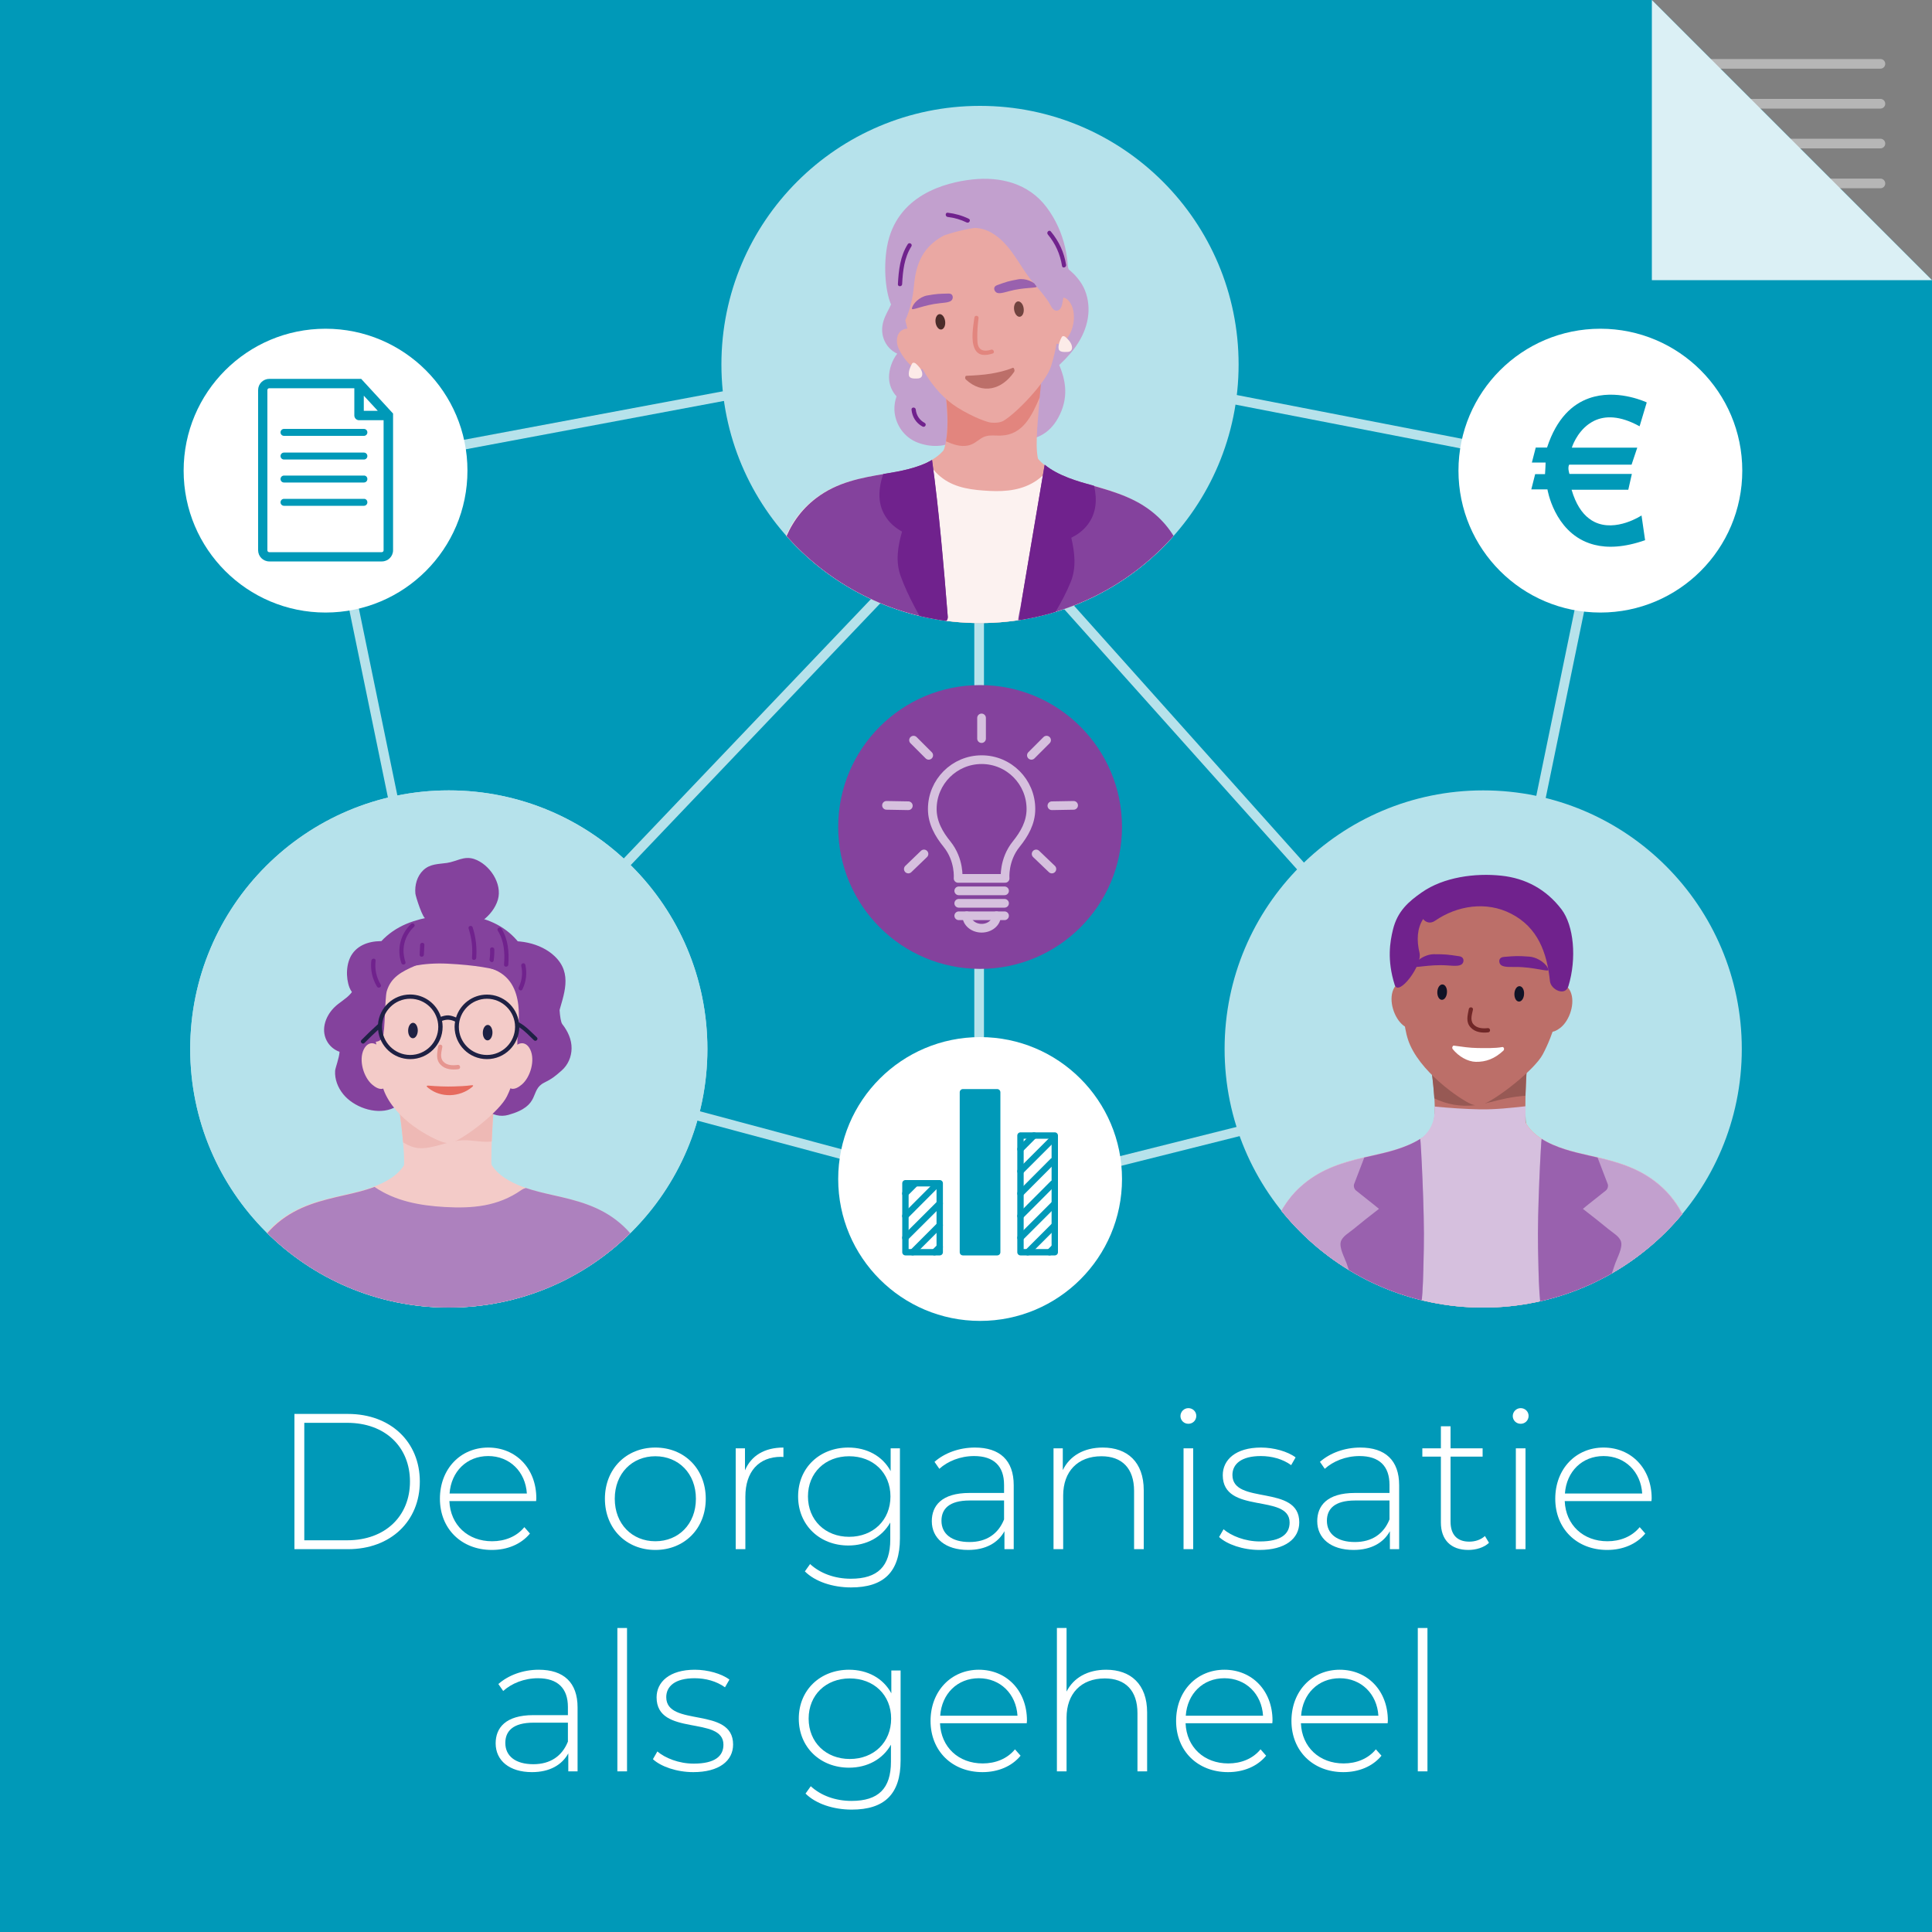 <?xml version="1.0" encoding="utf-8"?>
<!-- Generator: Adobe Illustrator 25.2.3, SVG Export Plug-In . SVG Version: 6.00 Build 0)  -->
<svg version="1.1" xmlns="http://www.w3.org/2000/svg" xmlns:xlink="http://www.w3.org/1999/xlink" x="0px" y="0px"
	 viewBox="0 0 2000 2000" style="enable-background:new 0 0 2000 2000;" xml:space="preserve">
<rect x="0" y="0" width="2000" height="2000" fill="#808080" stroke="none"/>
<style type="text/css">
	.st0{fill:#0099B8;}
	.st1{fill:none;stroke:#B6B6B6;stroke-width:10;stroke-linecap:round;}
	.st2{fill:#DBF0F5;}
	.st3{fill:none;stroke:#FFFFFF;stroke-width:9;stroke-linecap:round;stroke-linejoin:round;stroke-miterlimit:10;}
	.st4{fill:none;stroke:#B6E2EB;stroke-width:10;}
	.st5{clip-path:url(#SVGID_2_);fill:#B6E2EB;}
	.st6{clip-path:url(#SVGID_2_);}
	.st7{fill:#BC6F69;}
	.st8{fill:#FF9782;}
	.st9{fill:#D6C0DE;}
	.st10{fill:#C2A0CE;}
	.st11{fill:#9961AE;}
	.st12{fill:#975954;}
	.st13{fill:#FFFFFF;}
	.st14{fill:#702727;}
	.st15{fill:#111326;}
	.st16{fill:#70228D;}
	.st17{clip-path:url(#SVGID_4_);fill:#B6E2EB;}
	.st18{clip-path:url(#SVGID_4_);}
	.st19{fill:#EAA8A3;}
	.st20{fill:#E2857E;}
	.st21{fill:#FCF2F0;}
	.st22{fill:#84429D;}
	.st23{fill:#71433F;}
	.st24{fill:#4B2C2A;}
	.st25{fill:#FCEBE8;}
	.st26{clip-path:url(#SVGID_6_);fill:#B6E2EB;}
	.st27{clip-path:url(#SVGID_6_);}
	.st28{fill:#F3CBC8;}
	.st29{fill:#EEB9B5;}
	.st30{fill:#E69690;}
	.st31{fill:#1E2144;}
	.st32{fill:#E66A5E;}
	.st33{fill:#AD81BE;}
	.st34{fill:none;stroke:#D6C0DE;stroke-width:9;stroke-linecap:round;stroke-linejoin:round;stroke-miterlimit:10;}
	.st35{fill:none;stroke:#0099B8;stroke-width:6.597;stroke-linecap:round;stroke-linejoin:round;stroke-miterlimit:10;}
	.st36{fill:#0099B8;stroke:#0099B8;stroke-width:6.597;stroke-linecap:round;stroke-linejoin:round;stroke-miterlimit:10;}
	.st37{fill:none;stroke:#D6C0DE;stroke-width:6.597;stroke-linecap:round;stroke-linejoin:round;stroke-miterlimit:10;}
</style>
<g id="Achtergrond">
	<polygon class="st0" points="2000,2000 0,2000 0,0 1710,0 2000,290 	"/>
	<g>
		<line class="st1" x1="1762.3" y1="66.1" x2="1946.6" y2="66.1"/>
		<line class="st1" x1="1762.3" y1="107.4" x2="1946.6" y2="107.4"/>
		<line class="st1" x1="1762.3" y1="148.6" x2="1946.6" y2="148.6"/>
		<line class="st1" x1="1762.3" y1="189.9" x2="1946.6" y2="189.9"/>
		<polygon class="st2" points="2000,290 1710,290 1710,0 		"/>
	</g>
</g>
<g id="Lijnen">
	<path class="st3" d="M555.2,972.3"/>
	<path class="st3" d="M950.6,867.4"/>
	<line class="st4" x1="1001.3" y1="511" x2="1527.7" y2="1099.2"/>
	<polyline class="st4" points="1000,524.2 464.6,1085.9 1024.3,1235.9 1534.2,1108 	"/>
	<polyline class="st4" points="337,487.2 1009.1,361.3 1656.7,487.2 	"/>
	<line class="st4" x1="1013.6" y1="1136.9" x2="1013.6" y2="460.8"/>
	<path class="st4" d="M1024.3,508.3"/>
	<line class="st4" x1="460.3" y1="1085.9" x2="337" y2="487.2"/>
	<line class="st4" x1="1541.5" y1="1085.9" x2="1664.8" y2="487.2"/>
</g>
<g id="personen">
	<g>
		<defs>
			<circle id="SVGID_1_" cx="1535.4" cy="1085.9" r="267.7"/>
		</defs>
		<clipPath id="SVGID_2_">
			<use xlink:href="#SVGID_1_"  style="overflow:visible;"/>
		</clipPath>
		<circle class="st5" cx="1535.4" cy="1085.9" r="267.7"/>
		<g class="st6">
			<path class="st7" d="M1581.8,1174.7c-5.2-12.9-1.9-61.8,0.3-91.1c0.8-10.4-6.9-3.6-10.9,4c-0.2,0.1-0.3,0.2-0.5,0.3
				c-4.1-1.3-9.1,0.2-10.6,5.6c-0.2,0.7-0.4,1.5-0.6,2.2c-4.1-3-11.3-1.5-13.8,4.3c-0.5,1.1-0.9,2.3-1.4,3.4
				c-1-7.9-12.1-11.2-15.6-4.4c0-0.2,0-0.3-0.1-0.5c-0.7-5.6-6.6-7.9-11.2-6.5c-2.4-6.6-13.3-6.6-15.7,0.3c-0.9-0.4-1.8-0.6-2.7-0.7
				c0-0.9,0-1.8,0.1-2.6c0.1-0.3,0.3-0.5,0.4-0.8c0.8-2.1,0.8-3.7,0.6-5.9c-0.1-1.4-1.1-6.4-0.8-1.3c-0.6-11.4-16.6-12.7-17-0.8
				c0,1-0.1,2.1-0.1,3.1c-0.1,1-6.2,3.4-2.6,5.6c6.6,48.9,8.4,74,0,81.9c-8.1,7.6,20.5,27.9,21.3,15.9c0.1-0.8,0.1-1.6,0.2-2.4
				c1.7,0.9,3.8,1,5.7,0.6c0.1,0.3,0.3,0.6,0.4,0.9c2.4,5.1,8.2,5.8,12.1,3.2c3.3,5,10,5.6,13.5,1.9c4,4.4,10.5,2.9,13.3-1.8
				c4.1,2,10.5-0.6,12.5-5.8c0.8,0.4,1.7,0.6,2.7,0.7c4.2,4.9,13.1,5.2,14.4-2.7c0.1-0.8,1,1.1,1,1.1
				C1576.9,1182.7,1581.8,1174.7,1581.8,1174.7z"/>
			<path class="st8" d="M1717.2,1226c-21.6-18.2-46.5-24.2-72.8-30.1c-23.6-5.3-61.8-14-68.7-43.2c-2.7-11.4-15.2,8.9-14.5,10.8
				c-4.2-3.1-8.5-3.8-12.4-2.7c-5.7-1.2-11.1,0.8-14.6,5c-0.5-1-1-1.9-1.6-2.9c-5.4-8.4-17.7-12.3-25-3.4c-0.5,0.6-0.9,1.1-1.4,1.6
				c0.4-1.2-12.6-19.8-15.3-8.5c-6.9,29.2-45.1,37.9-68.7,43.2c-26.3,5.9-51.2,11.8-72.8,30.1c-47.1,39.7-42.4,106.9-31.9,163.3
				c1.3,6.9,7.8,7.9,12.2,5c4.6,13.1,23.7,15,29.1,2.3c4.5,0.1,9.1-1.5,12.3-5c3.6,4.5,9.3,6.8,16,5.4c3.3-0.7,5.9-2,8.2-3.9
				c0,2.5,0.2,5.1,0.6,7.7c2,14.9,22.9,16,29.1,4.1c2.4-4.6,4.4-9.5,6.1-14.5c6.9,13,24,12.2,29.3-3c0.7-2,1.3-3.9,2-5.9
				c1.8,1.6,3.9,2.9,6,3.6c7.3,2.2,13.7-1.8,18-7.8c1.2-1.8,2.4-3.7,3.4-5.6c4.6,10.1,18.7,13.6,26,4.8c1.5,1.3,3.2,2.3,5.3,3
				c17.5,5.8,35.7,3.5,53.5,1.1c2.7-0.4,5.4-0.8,8.1-1.2c3.5,6.3,11.7,9,18,7.5c6.5-1.6,11.4-5.9,15.1-11.7
				c2.1,4.7,4.9,8.7,8.9,11.5c7.6,5.2,17.5,2.8,23-4.4c2,5.9,5,11.1,9.3,15.2c7.8,7.2,18.4,5.9,24-2.2c5.3,8.1,17.2,8.4,24.2,1.8
				c2.2-2,3.8-4.3,5-6.8c0.3,0.1,0.7,0.2,1,0.3c0.1,0.1,0.2,0.2,0.3,0.3c6.4,5.8,16.2,6.7,22.2,0.5c3.5,6.2,13.7,7.1,15.3-1.8
				C1759.5,1332.9,1764.3,1265.7,1717.2,1226z"/>
			<path class="st9" d="M1750.3,1382.3c0.2-1.1,0.4-2.2,0.6-3.4c0.1-0.8,0.3-1.7,0.4-2.5c0.1-0.9,0.3-1.8,0.4-2.8
				c0.2-1,0.3-1.9,0.4-2.9c0.1-0.8,0.2-1.6,0.4-2.4c0.2-1.1,0.3-2.1,0.4-3.2c0.1-0.7,0.2-1.4,0.3-2.1c0.1-1.1,0.3-2.2,0.4-3.4
				c0.1-0.7,0.2-1.3,0.2-2c0.1-1.2,0.3-2.4,0.4-3.6c0.1-0.6,0.1-1.2,0.2-1.8c0.1-1.2,0.2-2.5,0.4-3.7c0-0.5,0.1-1.1,0.1-1.6
				c0.1-1.3,0.2-2.6,0.3-3.9c0-0.5,0.1-0.9,0.1-1.4c0.1-1.4,0.2-2.7,0.2-4.1c0-0.4,0-0.8,0.1-1.2c0.1-1.4,0.1-2.8,0.2-4.2
				c0-0.4,0-0.7,0-1.1c0-1.5,0.1-2.9,0.1-4.4c0-0.3,0-0.6,0-0.9c0-1.5,0-3,0-4.6c0-0.2,0-0.4,0-0.6c0-1.6-0.1-3.2-0.1-4.8
				c0-0.1,0-0.2,0-0.3c-1.3-31.4-9.8-61.4-32.5-83.9l0,0c-2-1.9-4-3.9-6.2-5.7c-3.8-3.2-7.8-6.1-11.8-8.6c-0.8-0.5-1.6-1-2.4-1.4
				c-0.6-0.3-1.1-0.7-1.7-1c-0.9-0.5-1.8-1-2.6-1.4c-0.5-0.3-0.9-0.5-1.4-0.7c-1-0.5-2-1-3-1.5c-0.4-0.2-0.7-0.3-1.1-0.5
				c-1.1-0.5-2.2-1-3.4-1.5c-14.4-6.2-29.6-9.8-45.4-13.3c-23.6-5.3-61.8-14-68.7-43.2c-2.7-11.4-15.2,8.9-14.5,10.8
				c-4.2-3.1-8.5-3.8-12.4-2.7c-5.7-1.2-11.1,0.8-14.6,5c-0.5-1-1-1.9-1.6-2.9c-2.7-4.2-7.1-7.3-11.8-8.2c-0.6,0-1.2,0-1.7,0
				c0-0.1-0.1-0.2-0.1-0.3c-4.1-0.3-8.2,1.1-11.4,5c-0.5,0.6-0.9,1.1-1.4,1.6c0.4-1.2-12.6-19.8-15.3-8.5
				c-6.9,29.2-45.1,37.9-68.7,43.2c-23.1,5.2-45.1,10.4-64.8,24v0c-1.3,0.9-2.7,1.9-4,2.9c-1.3,1-2.6,2.1-4,3.2
				c-4.3,3.6-8.1,7.4-11.5,11.4c-0.4,0.5-0.8,1-1.2,1.5c-6,7.3-10.8,15.2-14.5,23.6c-0.8,1.9-1.6,3.8-2.4,5.7
				c-0.5,1.2-0.9,2.4-1.3,3.6c-0.8,2.3-1.5,4.6-2.2,7c-3,10.8-4.7,22.2-5.4,33.8c-0.2,3.5-0.3,7.1-0.3,10.7c0,0,0,0.1,0,0.1
				c-0.1,16.6,1.6,33.5,4.2,49.9c0.8,5.5,1.8,10.8,2.8,16.1c1.1,6.2,6.4,7.6,10.7,5.8c0.5-0.2,1-0.5,1.5-0.8v0l0,0
				c2.6,7.3,9.8,11.2,16.5,10.8c5.2-0.3,10.2-3,12.6-8.6c2,0.1,3.9-0.2,5.8-0.8c1.2-0.4,2.3-0.9,3.4-1.6c0.5-0.3,1-0.6,1.4-1
				c0.6-0.5,1.2-1,1.7-1.6c1.9,2.3,4.4,4.1,7.3,5c2.6,0.8,5.5,1,8.7,0.4c1.6-0.3,3.1-0.8,4.5-1.5c0.2-0.1,0.3-0.2,0.4-0.2
				c1.2-0.6,2.3-1.3,3.3-2.2c0,2.5,0.2,5.1,0.6,7.7c0.5,3.7,2.2,6.6,4.5,8.6c2.2,1.9,4.9,3,7.8,3.4c0.3,0,0.6,0.1,0.9,0.1
				c6.2,0.6,12.9-2.1,15.9-8c2.4-4.6,4.4-9.5,6.2-14.5l0,0l0,0c0.2,0.3,0.4,0.6,0.5,0.9c0.7,1.3,1.6,2.4,2.5,3.4
				c0.6,0.6,1.2,1.1,1.8,1.6c2.4,1.9,5.2,2.9,8,3.2c0.1,0,0.2,0,0.3,0c6.5,0.5,13.2-3.5,16.3-12c0.7-2,1.3-3.9,2-5.9
				c0.1,0.1,0.3,0.2,0.4,0.3c1.7,1.5,3.7,2.6,5.7,3.2c1.4,0.4,2.7,0.6,4,0.6c0.6,0,1.1,0,1.6-0.1c1.6-0.2,3.1-0.6,4.5-1.3
				c0.1,0,0.1-0.1,0.1-0.1c0.5-0.3,1.1-0.6,1.6-0.9c0.8-0.5,1.5-1.1,2.2-1.7c0.4-0.4,0.9-0.8,1.3-1.2c0.3-0.4,0.7-0.7,1-1.1
				c0.6-0.7,1.1-1.3,1.6-2.1c0.6-0.9,1.2-1.8,1.8-2.8s1.1-1.9,1.6-2.9l0,0v0c2.9,6.3,9.4,10,15.8,9.8c3.8-0.1,7.5-1.7,10.2-5
				c1.1,0.9,2.4,1.8,3.8,2.4c0.5,0.2,1,0.4,1.5,0.6c1.1,0.4,2.2,0.7,3.3,1c16.5,4.5,33.5,2.4,50.2,0.2c2.7-0.4,5.4-0.8,8.1-1.2
				c3.1,5.5,9.7,8.2,15.6,7.8c0.8-0.1,1.7-0.2,2.4-0.4c4.5-1.1,8.2-3.5,11.3-6.8c0.5-0.6,1-1.1,1.5-1.7c0.8-1,1.6-2.1,2.3-3.2l0,0v0
				c2.1,4.7,4.9,8.7,8.9,11.5c2.9,2,6,2.8,9.2,2.8c5.2-0.1,10.4-2.7,13.8-7.2l0,0v0c0.5,1.3,1,2.6,1.5,3.8c1.9,4.3,4.4,8.2,7.8,11.3
				c2.1,1.9,4.4,3.2,6.7,4c6.4,2,13.2-0.3,17.3-6.2v0v0c0.5,0.8,1.1,1.4,1.7,2c3,3.1,7.2,4.5,11.5,4.4c0.1,0,0.1,0,0.2,0
				c3.9-0.2,7.9-1.7,10.9-4.6c0.5-0.5,1-1,1.5-1.6c1.4-1.6,2.5-3.4,3.4-5.2h0v0c0.3,0.1,0.7,0.2,1,0.3c0.1,0.1,0.2,0.2,0.3,0.3
				c5.4,4.9,13.1,6.2,19,2.9c1.1-0.6,2.2-1.4,3.2-2.4l0,0v0c2.6,4.6,9,6.3,12.7,3.1c0.8-0.7,1.4-1.6,1.9-2.8
				c0.3-0.6,0.5-1.3,0.7-2.1c0.3-1.7,0.6-3.5,0.9-5.2C1750.1,1383.6,1750.2,1382.9,1750.3,1382.3z"/>
			<path class="st9" d="M1501.1,1196c0.1-0.8,0.1-1.6,0.2-2.4c1.7,0.9,3.8,1,5.7,0.6c0.1,0.3,0.3,0.6,0.4,0.9
				c2.4,5.1,8.2,5.8,12.1,3.2c3.3,5,10,5.6,13.5,1.9c4,4.4,10.5,2.9,13.3-1.8c4.1,2,10.5-0.6,12.5-5.8c0.8,0.4,1.7,0.6,2.7,0.7
				c4.2,4.9,13.1,5.2,14.4-2.7c0.1-0.8,1,1.1,1,1.1c0,0,5-8,5-8c-2.6-6.3-3.1-21.4-2.6-38.5c-15.5,1.7-31,3.4-46.8,3.2
				c-15.9-0.3-31.7-1.4-47.5-2.9c1.2,18.8-7.7,27.6-12.8,32.3C1464.2,1185.4,1500.2,1208,1501.1,1196z"/>
			<path class="st9" d="M1751,1377.4c0-0.3,0.1-0.6,0.1-0.9c0.1-0.9,0.3-1.8,0.4-2.8c0.2-1,0.3-1.9,0.4-2.9c0.1-0.8,0.2-1.6,0.4-2.4
				c0.2-1.1,0.3-2.1,0.4-3.2c0.1-0.7,0.2-1.4,0.3-2.1c0.1-1.1,0.3-2.2,0.4-3.4c0.1-0.7,0.2-1.3,0.2-2c0.1-1.2,0.3-2.4,0.4-3.6
				c0.1-0.6,0.1-1.2,0.2-1.8c0.1-1.2,0.2-2.5,0.4-3.7c0-0.5,0.1-1.1,0.1-1.6c0.1-1.3,0.2-2.6,0.3-3.9c0-0.5,0.1-0.9,0.1-1.4
				c0.1-1.4,0.2-2.7,0.2-4.1c0-0.4,0-0.8,0.1-1.2c0.1-1.4,0.1-2.8,0.2-4.2c0-0.4,0-0.7,0-1.1c0-1.5,0.1-2.9,0.1-4.4
				c0-0.3,0-0.6,0-0.9c0-1.5,0-3,0-4.6c0-0.2,0-0.4,0-0.6c0-1.6-0.1-3.2-0.1-4.8c0-0.1,0-0.2,0-0.3c-1.3-31.4-9.8-61.4-32.5-83.9
				c-2-1.9-4-3.9-6.2-5.7c-3.8-3.2-7.8-6.1-11.8-8.6c-0.8-0.5-1.6-1-2.4-1.4c-0.6-0.3-1.1-0.7-1.7-1c-0.9-0.5-1.8-1-2.6-1.4
				c-0.5-0.3-0.9-0.5-1.4-0.7c-1-0.5-2-1-3-1.5c-0.4-0.2-0.7-0.3-1.1-0.5c-1.1-0.5-2.2-1-3.4-1.5c-14.4-6.2-29.6-9.8-45.4-13.3
				c-14.4-3.2-34.2-7.7-49-17.3c-17.1,14.7-38.6,24.5-61.3,25.3c-24,0.8-47.2-8.3-63.9-24.7c-14.7,9.2-34.1,13.6-48.2,16.8
				c-23.1,5.2-45.1,10.4-64.8,24v0c-1.3,0.9-2.7,1.9-4,2.9c-1.3,1-2.6,2.1-4,3.2c-4.3,3.6-8.1,7.4-11.5,11.4c-0.4,0.5-0.8,1-1.2,1.5
				c-6,7.3-10.8,15.2-14.5,23.6c-0.8,1.9-1.6,3.8-2.4,5.7c-0.5,1.2-0.9,2.4-1.3,3.6c-0.8,2.3-1.5,4.6-2.2,7
				c-3,10.8-4.7,22.2-5.4,33.8c-0.2,3.5-0.3,7.1-0.3,10.7c0,0,0,0.1,0,0.1c-0.1,12.3,0.9,24.7,2.4,36.9c1.1-0.1,2.2-0.3,3.3-0.7
				c1.5,11.2,19.1,17.4,27.9,5.5c1.1-1.5,2.2-3,3.3-4.5c-1.6,12.4,12.9,21.7,22.6,14.7c0.6,6.6,6,10.8,12.3,11.6
				c0,4.1,2,7.7,4.9,10.2c1.6-0.3,3-0.8,4.4-1.5c0.2-0.1,0.3-0.2,0.4-0.2c1.2-0.6,2.3-1.3,3.3-2.2c0,2.5,0.2,5.1,0.6,7.7
				c0,0.1,0,0.1,0,0.2c4.1,0.5,8.4-0.6,11.7-4.1c6.7-7,13.1-14.1,19.4-21.5c4.1,1.7,9,1.3,13.3-2.2c2.1,4.4,6.5,8,11.6,9.1
				c1.1,3.7,3.5,6.9,6.7,9c0.7-1.2,1.4-2.5,1.9-4c0.7-2,1.3-3.9,2-5.9c0.1,0.1,0.3,0.2,0.4,0.3c1.7,1.5,3.7,2.6,5.7,3.2
				c1.4,0.4,2.7,0.6,4,0.6c0.6,0,1.1,0,1.6-0.1c1.6-0.2,3.1-0.6,4.5-1.3c0.1,0,0.1-0.1,0.1-0.1c0.5-0.3,1.1-0.6,1.6-0.9
				c0.8-0.5,1.5-1.1,2.2-1.7c0.4-0.4,0.9-0.8,1.3-1.2c0.3-0.4,0.7-0.7,1-1.1c0.6-0.7,1.1-1.3,1.6-2.1c0.6-0.9,1.2-1.8,1.8-2.8
				c0.6-0.9,1.1-1.9,1.6-2.9l0,0c2.9,6.3,9.4,10,15.8,9.8c3.8-0.1,7.5-1.7,10.2-5c1.1,0.9,2.4,1.8,3.8,2.4c0.5,0.2,1,0.4,1.5,0.6
				c1.1,0.4,2.2,0.7,3.3,1c16.5,4.5,33.5,2.4,50.2,0.2c2.7-0.4,5.4-0.8,8.1-1.2c3.1,5.5,9.7,8.2,15.6,7.8c0.8-0.1,1.7-0.2,2.4-0.4
				c4.5-1.1,8.2-3.5,11.3-6.8c0.5-0.6,1-1.1,1.5-1.7c0.8-1,1.6-2.1,2.3-3.2l0,0v0c2.1,4.7,4.9,8.7,8.9,11.5c2.9,2,6,2.8,9.2,2.8
				c5.2-0.1,10.4-2.7,13.8-7.2h0l0,0c0.5,1.3,1,2.6,1.5,3.8c1.9,4.3,4.4,8.2,7.8,11.3c2.1,1.9,4.4,3.2,6.7,4
				c1.8,0.6,3.6,0.8,5.3,0.7c1.9-0.5,3.8-1,5.7-1.5c2.4-1.2,4.5-2.9,6.2-5.4c0.5,0.8,1.1,1.4,1.7,2c0.3,0.3,0.7,0.6,1,0.9
				c8.8-2.4,17.6-5,26.3-7.6c0.1-0.1,0.1-0.2,0.2-0.3h0v0c0.2,0,0.3,0.1,0.5,0.1c9.8-3,19.6-6.1,29.4-9.2
				C1743.7,1379.9,1747.3,1378.6,1751,1377.4z"/>
			<path class="st10" d="M1421.9,1196.1c-23.1,5.2-45.1,10.4-64.8,24v0c-1.3,0.9-2.7,1.9-4,2.9c-1.3,1-2.6,2.1-4,3.2
				c-4.3,3.6-8.1,7.4-11.5,11.4c-0.4,0.5-0.8,1-1.2,1.5c-6,7.3-10.8,15.2-14.5,23.6c-0.8,1.9-1.6,3.8-2.4,5.7
				c-0.5,1.2-0.9,2.4-1.3,3.6c-0.8,2.3-1.5,4.6-2.2,7c-3,10.8-4.7,22.2-5.4,33.8c-0.2,3.5-0.3,7.1-0.3,10.7c0,0,0,0.1,0,0.1
				c-0.1,12.3,0.9,24.7,2.4,36.9c1.1-0.1,2.2-0.3,3.3-0.7c1.5,11.2,19.1,17.4,27.9,5.5c1.1-1.5,2.2-3,3.3-4.5
				c-1.6,12.4,12.9,21.7,22.6,14.7c0.6,6.6,6,10.8,12.3,11.6c0,4.1,2,7.7,4.9,10.2c1.6-0.3,3-0.8,4.4-1.5c0.2-0.1,0.3-0.2,0.4-0.2
				c1.2-0.6,2.3-1.3,3.3-2.2c0,2.5,0.2,5.1,0.6,7.7c0,0.1,0,0.1,0,0.2c4.1,0.5,8.4-0.6,11.7-4.1c6.7-7,13.1-14.1,19.4-21.5
				c4.1,1.7,9,1.3,13.3-2.2c2.1,4.4,6.5,8,11.6,9.1c1.1,3.7,3.5,6.9,6.7,9c0.7-1.2,1.4-2.5,1.9-4c0.7-2,1.3-3.9,2-5.9
				c0.1,0.1,0.3,0.2,0.4,0.3c0.8,0.7,1.7,1.3,2.6,1.8c8.5-29.1,7.9-61.4,8.7-91c0.9-37.3-3.2-113-3.7-113.5
				C1455.4,1188.5,1436.1,1192.9,1421.9,1196.1z"/>
			<path class="st10" d="M1644.2,1196.1c23.1,5.2,45.1,10.4,64.8,24v0c1.3,0.9,2.7,1.9,4,2.9c1.3,1,2.6,2.1,4,3.2
				c4.3,3.6,8.1,7.4,11.5,11.4c0.4,0.5,0.8,1,1.2,1.5c6,7.3,10.8,15.2,14.5,23.6c0.8,1.9,1.6,3.8,2.4,5.7c0.5,1.2,0.9,2.4,1.3,3.6
				c0.8,2.3,1.5,4.6,2.2,7c3,10.8,4.7,22.2,5.4,33.8c0.2,3.5,0.3,7.1,0.3,10.7c0,0,0,0.1,0,0.1c0.1,12.3-0.9,24.7-2.4,36.9
				c-1.1-0.1-2.2-0.3-3.3-0.7c-1.5,11.2-19.1,17.4-27.9,5.5c-1.1-1.5-2.2-3-3.3-4.5c1.6,12.4-12.9,21.7-22.6,14.7
				c-0.6,6.6-6,10.8-12.3,11.6c0,4.1-2,7.7-4.9,10.2c-1.6-0.3-3-0.8-4.4-1.5c-0.2-0.1-0.3-0.2-0.4-0.2c-1.2-0.6-2.3-1.3-3.3-2.2
				c0,2.5-0.2,5.1-0.6,7.7c0,0.1,0,0.1,0,0.2c-4.1,0.5-8.4-0.6-11.7-4.1c-6.7-7-13.1-14.1-19.4-21.5c-4.1,1.7-9,1.3-13.3-2.2
				c-2.1,4.4-6.5,8-11.6,9.1c-1.1,3.7-3.5,6.9-6.7,9c-0.7-1.2-1.4-2.5-1.9-4c-0.7-2-1.3-3.9-2-5.9c-0.1,0.1-0.3,0.2-0.4,0.3
				c-0.8,0.7-1.7,1.3-2.6,1.8c-8.5-29.1-7.9-61.4-8.7-91c-0.9-37.3,3.2-113,3.7-113.5C1610.8,1188.5,1630.1,1192.9,1644.2,1196.1z"
				/>
			<path class="st11" d="M1421.9,1196.1c-3.2,0.7-6.4,1.4-9.6,2.2c-3.5,9.1-7,18.3-10.5,27.4c-0.8,2.1,0.1,5.2,1.8,6.6
				c7.7,6.3,16,12.5,23.9,19.1c-9,6.9-17.9,14-26.7,21.2c-4.2,3.5-11.2,7.3-12.8,12.8c-1.8,6.4,3.9,16.5,6,22.4
				c8.8,25.6,17.1,51.4,24,77.6c2.9-3.3,5.9-6.6,8.7-10c4.1,1.7,9,1.3,13.3-2.2c2.1,4.4,6.5,8,11.6,9.1c1.1,3.7,3.5,6.9,6.7,9
				c0.7-1.2,1.4-2.5,1.9-4c0.7-2,1.3-3.9,2-5.9c0.1,0.1,0.3,0.2,0.4,0.3c0.8,0.7,1.7,1.3,2.6,1.8c8.5-29.1,7.9-61.4,8.7-91
				c0.9-37.3-3.2-113-3.7-113.5C1455.3,1188.5,1436,1192.9,1421.9,1196.1z"/>
			<path class="st11" d="M1644.2,1196.1c3.2,0.7,6.4,1.4,9.6,2.2c3.5,9.1,7,18.3,10.5,27.4c0.8,2.1-0.1,5.2-1.8,6.6
				c-7.7,6.3-16,12.5-23.9,19.1c9,6.9,17.9,14,26.7,21.2c4.2,3.5,11.2,7.3,12.8,12.8c1.8,6.4-3.9,16.5-6,22.4
				c-8.8,25.6-17.1,51.4-24,77.6c-2.9-3.3-5.9-6.6-8.7-10c-4.1,1.7-9,1.3-13.3-2.2c-2.1,4.4-6.5,8-11.6,9.1c-1.1,3.7-3.5,6.9-6.7,9
				c-0.7-1.2-1.4-2.5-1.9-4c-0.7-2-1.3-3.9-2-5.9c-0.1,0.1-0.3,0.2-0.4,0.3c-0.8,0.7-1.7,1.3-2.6,1.8c-8.5-29.1-7.9-61.4-8.7-91
				c-0.9-37.3,3.2-113,3.7-113.5C1610.8,1188.5,1630.1,1192.9,1644.2,1196.1z"/>
			<path class="st12" d="M1578.6,1102c-11.5,0.7-22.8,2.4-34.2,4.4c-3.1,0.5-6.7,0.9-10.2,1.6c-0.6-1.3-1.8-2.2-3.8-2.2
				c-14.3-0.2-28.6,0.1-43,0.8c-1.1,0.1-2,0.4-2.7,1c-1-0.1-1.9-0.1-2.8-0.1c1.4,11.5,2.4,21.3,2.9,29.5c12.7,6.2,26.8,8.8,41.4,7.2
				c11.3-1.3,22.1-5,33.2-7.2c6.5-1.3,13.1-2.2,19.7-2.7c0.3-10.4,0.9-21.4,1.5-31.7C1580.2,1102.2,1579.4,1102,1578.6,1102z"/>
			<path class="st7" d="M1605,983.5c-0.7-9.5,1.1-53.8-70.5-53.6c-71.1,0.1-76.9,38.9-77.9,61.6l-4.4,42.2c0.2,15,1.4,34.8,7.7,48.5
				c14.6,32.2,57.2,59.3,64.5,61.3c5,1.4,6.4,1.3,9.7,0.2c15.2-5.5,54.4-36.2,62.9-52.1c11.5-21.6,17.9-46.3,22.1-72.1
				C1614.7,1018.5,1607.8,1019.6,1605,983.5z"/>
			<path class="st13" d="M1555.1,1083.9c-7.3,1.4-18,1.1-25.7,1c-8.1-0.1-15.8-1.3-23.9-2.4c-0.6-0.1-1.1-0.1-1.4,0.3
				c-0.7,0.7-1.1,2.2-0.3,3.2c6.4,7.9,15.7,13,23.9,13.2c10.4,0.2,19.5-3.1,28.6-11.6c0.4-0.3,0.5-0.8,0.6-1.2
				C1557.3,1085.1,1556.3,1083.6,1555.1,1083.9z"/>
			<path class="st14" d="M1540.1,1064.3c-5.2,0.6-11.4,0.2-15-4.2c-3.4-4.3-1.3-10.1-0.3-14.9c0.5-2.8-3.8-3.4-4.3-0.6
				c-1.3,6.8-3.3,13.4,1.9,19c4.7,5.1,11.8,5.8,18.2,5.1C1543.5,1068.3,1542.9,1064,1540.1,1064.3z"/>
			<path class="st7" d="M1625.8,1026.6c-5.1-11.6-16.1-7.6-20.1,2.2c-0.8,2-0.1,3.6,1.1,4.6c-2.5,6.8-4.4,14.1-6.1,21
				c-0.2,0.7-0.4,1.5-0.6,2.4c0,0,0,0,0,0c-1.7,1.9-1.5,4.2-0.4,5.9c0.3,1.7,1,3.3,2.6,4.4c4.2,2.9,9.9-0.7,13.2-3.3
				C1625,1056.2,1630.9,1038.2,1625.8,1026.6z"/>
			<path class="st7" d="M1442.4,1024.3c5.1-11.6,16.1-7.6,20.1,2.2c0.8,2,0.1,3.6-1.1,4.6c2.5,6.8,4.4,14.1,6.1,21
				c0.2,0.7,0.4,1.5,0.6,2.4c0,0,0,0,0,0c1.7,1.9,1.5,4.2,0.4,5.9c-0.3,1.7-1,3.3-2.6,4.4c-4.2,2.9-9.9-0.7-13.2-3.3
				C1443.1,1053.9,1437.3,1035.9,1442.4,1024.3z"/>
			<path class="st15" d="M1577.7,1029.1c-0.2,4.4-2.6,7.9-5.4,7.7c-2.8-0.1-4.8-3.8-4.6-8.2c0.2-4.4,2.6-7.9,5.4-7.7
				C1575.9,1021,1578,1024.7,1577.7,1029.1z"/>
			<path class="st15" d="M1497.9,1027.3c-0.2,4.4-2.6,7.9-5.4,7.7c-2.8-0.1-4.8-3.8-4.6-8.2c0.2-4.4,2.6-7.9,5.4-7.7
				C1496.1,1019.2,1498.2,1022.9,1497.9,1027.3z"/>
			<path class="st16" d="M1556.7,990.6c12.1-1,14.1-1.2,26.4-0.3c9.3,0.7,18.7,8,19.8,13.6c0.6,2.8-15.2-3.1-34.5-2.9
				c-9.4,0.1-14.8,0-16.1-4.4C1551.5,994,1552.4,991,1556.7,990.6z"/>
			<path class="st16" d="M1510.6,989.9c-12-1.8-14-2.1-26.3-2.1c-9.3,0.1-19.1,6.8-20.6,12.3c-0.8,2.8,15.3-2.1,34.6-0.7
				c9.3,0.7,14.7,1,16.4-3.3C1515.5,993.6,1514.8,990.5,1510.6,989.9z"/>
			<path class="st16" d="M1616.5,941.4c-15.8-20.7-37-32.2-62.3-34.9c-27-2.9-59.7,1.4-82.4,17.3c-13.2,9.2-25.3,19.3-29.9,38.9
				c-2.9,12-6.3,30.9,1.9,56.9c4,12.5,28.8-20.3,25.7-33.1c-3.2-13.4-2.5-25.4,3.7-35.1c2.8,3.5,7.5,5.1,12.3,1.8
				c23.1-15.9,53.2-20.5,78.7-7.4c27.9,14.3,37.2,40.4,40.3,69.9c0.9,8.8,15.7,16,19.1,5.2C1632.4,992,1629.2,958.2,1616.5,941.4z"
				/>
		</g>
	</g>
	<g>
		<defs>
			<circle id="SVGID_3_" cx="1014.5" cy="377.3" r="267.7"/>
		</defs>
		<clipPath id="SVGID_4_">
			<use xlink:href="#SVGID_3_"  style="overflow:visible;"/>
		</clipPath>
		<circle class="st17" cx="1014.5" cy="377.3" r="267.7"/>
		<g class="st18">
			<path class="st10" d="M1092.4,369.2c-3.9-7.5-15.2-0.9-11.3,6.6c1.4,2.8,2.8,5.6,4,8.3c-1.1,0-2.2,0.2-3.2,0.7
				c-3.4-1.4-8.1-0.2-9.2,4.1c-4.4,16.2-9.4,32.2-15.1,48c-0.6,1.7-0.5,3.2,0.1,4.4c-1.5,0.7-3,1.3-4.5,1.9
				c-6.3,2.7-2.7,12.2,3.3,12.2c20.8,0.2,34.5-10.8,42.3-30C1106.7,405.6,1101.8,387.4,1092.4,369.2z"/>
			<path class="st10" d="M1010,413.3c-2.8-16.9-15.3-26-28.7-27.4c-0.1-6.6-2.4-13.1-7.9-17.5c-2.7-2.2-5.9-3.5-9.3-4
				c-1.1-2.5-2.8-4.4-4.8-6c1.1-1.7,1.9-3.6,2.6-5.7c3.5-11.7,2.4-26.1,3.2-38.2c0.5-7.6-3.5-12.5-8.8-14.6
				c-6.4-11-26.2-12.7-30.2,3.2c-1.4,5.5-2.8,10.9-5.5,15.9c-3,5.7-5.9,11-7,17.5c-2.1,12.4,4,24.4,15.2,29.6
				c-5.4,7-8.5,16.3-8.5,24.4c0,7.7,3,14.6,7.8,19.8c-1.6,4.5-2.4,9.3-2.2,14.4c0.8,14.8,10.1,28.1,23.9,33.4
				c13.1,5.1,29.1,5.1,41.1-2.9C1004.2,446.4,1012.7,429.3,1010,413.3z"/>
			<path class="st10" d="M1121.7,297.4c-2.4-4.9-5.8-9.2-9.5-13.2c-1.7-1.8-3.9-3.5-5.9-5.4c-1.4-5.8-6.5-10.7-11.9-12.6
				c-0.3-0.1-0.6-0.2-0.9-0.3c-8-2.8-18.4,3.2-20.2,11.5c-0.6,2.6-0.6,4.9-0.4,7c-2.7,1.5-5.1,3.6-6.6,6.1c-5,8.3-1.2,17.2,5.9,22.4
				c14.3,10.5,2.2,36.4-2.5,48.4c-6.3,16.2,16.4,26.3,27.4,16c14.9-13.9,27.4-30.8,29.5-51.6C1127.5,316.1,1126,306.1,1121.7,297.4z
				"/>
			<path class="st19" d="M1197.9,534.8c-19.8-18.6-43.4-25.6-68.4-32.7c-22.4-6.3-58.7-16.7-63.8-45.1c-2-11.1-17.9-7.2-16,3.8
				c0.4,2,0.9,4,1.4,5.9c-3.8-3.2-8-4-11.8-3.2c-5.4-1.5-10.7,0.2-14.3,4c-0.4-0.9-0.9-1.9-1.4-2.8c-4.8-8.4-16.4-12.7-23.8-4.6
				c-0.5,0.5-0.9,1-1.4,1.5c0.4-1.1,0.8-2.2,1.2-3.4c3.2-10.8-12.3-16.3-15.5-5.5c-8.1,27.8-45.3,34.1-68.3,38
				c-25.6,4.3-49.8,8.7-71.5,25.1c-47.3,35.7-46.3,100.5-39.1,155.3c0.9,6.7,7.1,8,11.5,5.5c3.7,12.8,22,15.6,27.8,3.7
				c4.3,0.4,8.8-0.9,12.1-4.2c3.2,4.5,8.5,7,15.1,6c3.2-0.5,5.8-1.7,8.1-3.3c-0.1,2.4,0,4.9,0.2,7.4c1.2,14.4,21.2,16.6,27.7,5.4
				c2.5-4.3,4.7-8.9,6.7-13.6c6,12.9,22.4,12.9,28.4-1.3c0.8-1.8,1.5-3.7,2.2-5.6c1.7,1.7,3.6,3,5.6,3.7c6.9,2.5,13.3-1,17.7-6.6
				c1.3-1.6,2.5-3.4,3.5-5.2c3.9,9.9,17.2,14,24.8,6c1.4,1.3,3,2.4,4.9,3.1c16.5,6.5,34.1,5.2,51.4,3.9c2.6-0.2,5.2-0.5,7.8-0.8
				c3,6.2,10.8,9.2,16.9,8.1c6.4-1.2,11.3-5.1,15.2-10.5c1.7,4.7,4.3,8.7,8,11.5c7.1,5.4,16.6,3.6,22.3-3c1.6,5.8,4.2,11,8.2,15.1
				c7.1,7.3,17.4,6.6,23.2-0.9c4.7,8,16.1,8.9,23.2,3c2.2-1.8,3.8-4,5.1-6.3c0.3,0.1,0.6,0.2,1,0.3c0.1,0.1,0.2,0.2,0.3,0.3
				c5.8,5.9,15.2,7.3,21.3,1.6c3.1,6.1,12.8,7.6,14.8-0.9C1233.1,639.7,1241.1,575.4,1197.9,534.8z"/>
			<path class="st19" d="M1076.1,479.8c-5.4-12.4-2.1-38.2,0-66.4c0.8-10-7.1-24.8-11.2-17.5c-0.2,0.1-0.3,0.2-0.5,0.3
				c-4.2-1.3-9.4,0.2-10.9,5.4c-0.2,0.7-0.4,1.4-0.6,2.2c-4.2-2.9-11.6-1.5-14.1,4.1c-0.5,1.1-0.9,2.2-1.4,3.3
				c-1.1-7.6-12.5-10.8-16.1-4.2c0-0.2,0-0.3-0.1-0.5c-0.7-5.4-6.8-7.6-11.5-6.3c-2.4-6.4-13.7-6.4-16.1,0.2
				c-0.9-0.4-1.9-0.6-2.8-0.7c0-0.8,0-1.7,0.1-2.5c0.1-0.3,0.3-0.5,0.4-0.8c0.8-2,0.8-3.5,0.6-5.7c-0.1-1.3-1.1-6.2-0.8-1.2
				c-0.7-11-17.1-12.3-17.5-0.8c0,1,0,2-0.1,3c-0.1,0.9,3.8,4.3,3.9,5.2c6.9,47.1,2.2,71.5-6.4,79c-8.3,7.3,21.1,26.9,22,15.4
				c0.1-0.8,0.1-1.5,0.2-2.3c1.8,0.8,3.9,1,5.9,0.6c0.1,0.3,0.3,0.6,0.4,0.9c2.5,4.9,8.5,5.6,12.5,3.1c3.4,4.8,10.2,5.4,13.9,1.8
				c4.1,4.2,10.8,2.8,13.7-1.7c4.3,2,10.8-0.6,12.9-5.6c0.9,0.4,1.8,0.6,2.7,0.7c4.3,4.7,13.4,5,14.8-2.6c0.1-0.8,1.1,1.1,1.1,1.1
				C1071,487.4,1076.1,479.8,1076.1,479.8z"/>
			<path class="st20" d="M1076.2,411.6c0.7-6.9,3.3-28.4,0-30.1c-6.5,5.6-17.5,25.3-25.6,29.5c-8.7,4.6-18.7,6-28.4,6.7
				c-12.2,0.9-20.7-0.5-31.4-6.3c-3.7-2-7.6-4.2-11.7-2.5c2.4,21.1,2.2,36.9,0.2,48c7.3,3.1,14.7,5.9,22.7,4.3
				c5.5-1.1,9-4.3,13.5-7.3c6.7-4.5,13.3-2.7,20.8-3C1059,450.1,1068.2,430.2,1076.2,411.6z"/>
			<path class="st19" d="M1100.5,264.4c-3.2-15.4-12.3-30.3-22.9-39.2c-22.2-18.6-58.2-17.1-81,0c-11.1,8.3-58.4,6-60.6,19.3
				c-1.8,10.8-9.9,40.6-6.8,55.8l12.8,50.4c2.8,14.1,18.6,49.4,44.3,67.9c12.2,8.8,32.6,18.2,39.9,18.9c4.9,0.5,9.7-0.2,12.6-1.9
				c13.5-7.9,44-39.8,49.2-56.3c10.6-33.1,11.3-73.1,7.7-107.2C1095.2,268.7,1102.4,266.1,1100.5,264.4z"/>
			<path class="st10" d="M1104.6,300.9c3.9-29.6-2.2-61.1-21.2-86.4c-18.8-25-48.4-31.9-77-28.7c-27.4,3-78.7,15.9-88.2,69.8
				c-3.9,22.6-1.3,48.4,5,61.4c4.9,10,14.3,21.1,12.3,9.9c-5-27.7-4.9-51,4.8-62c14.6-16.5,49.2-26.3,71.1-29.4
				c17.3-2.5,36.1-2.5,51.5,5.7c20.4,10.8,22.8,37.1,24,59.7c0.5,9.2,15.8,12.6,17.2,2.3C1104.4,302.5,1104.5,301.7,1104.6,300.9
				L1104.6,300.9C1104.6,300.9,1104.6,300.9,1104.6,300.9z"/>
			<path class="st7" d="M1048.3,380.8c-6.6,2.8-15.1,4.8-22.4,6c-7.7,1.3-17.3,1.9-25.1,2.2c-0.6,0-1.1,0.1-1.3,0.5
				c-0.5,0.9-0.6,2.5,0.3,3.3c16.9,15.8,37.2,11,50-7.8c0.3-0.4,0.3-0.9,0.4-1.3C1050.2,382.3,1049.5,380.3,1048.3,380.8z"/>
			<path class="st19" d="M1107.7,313.2c-6.8-10.1-16.6-4.3-18.6,5.5c-0.4,2,0.5,3.5,1.9,4.2c-1.2,6.9-1.7,14.2-2.2,21
				c0,0.7-0.1,1.5-0.1,2.3c0,0,0,0,0,0c-1.3,2.1-0.7,4.3,0.6,5.7c0.6,1.6,1.5,3,3.3,3.7c4.5,2,9.3-2.3,11.9-5.4
				C1112.1,341.3,1114.5,323.3,1107.7,313.2z"/>
			<path class="st19" d="M956.1,354.2c0.7-1.6,0.6-3.6-1.2-5.1c-5.3-4.3-11.5-10.9-19-8.3c-7,2.4-8.5,10.4-6.8,16.8
				c2.5,8.9,19.3,34.6,30.5,20.9C964.9,371.9,962,361.4,956.1,354.2z"/>
			<path class="st10" d="M1101.1,300.6c-5.8-17.2-10.4-39.5-23-53.3c-11.8-12.9-30.7-18.3-46.4-24.9c-4.2-1.8-7.1,2.6-6.6,6.3
				c-5.8-1.7-11.7-2.2-17.5-4.5c-6.6-2.5-9.4,8-2.9,10.5c4,1.5,8.4,1.2,12.5,2.4c6,1.6,11.5,4.8,16.3,8.7c8.8,7.1,15.2,16.6,21.4,26
				c9,13.7,21.9,35.8,40.8,35.7C1099.2,307.5,1102.3,304,1101.1,300.6z"/>
			<path class="st10" d="M947.6,249c-0.1,0.1-0.1,0.2-0.2,0.2c-0.9-2.2-4.7-3.1-6-0.5c-3.3,6.8-5.7,13.8-7.3,20.9
				c-4.7,16.5-7.1,33.5-7,50.9c0,2.3,2,3.3,3.7,3.1c0.1,2.1,0.2,4.2,0.3,6.3c0.2,3.8,5,4.2,6.4,0.9c4.4-9.8,7.4-21.7,8.6-34.8
				c2.1-23.5,9.3-40.5,31.1-52.3C980.9,241.8,950,245.6,947.6,249z"/>
			<path class="st21" d="M1222.2,684.4c11.6-51.7,16.5-111.2-24.3-149.6c-19.8-18.6-43.4-25.6-68.4-32.7c-12.6-3.6-29.7-8.4-43-17
				c-4,4.7-8.6,8.9-13,12c-14.6,10.2-31.8,12-49.3,11.1c-16.7-0.9-34.4-2.7-48.3-13c-6.4-4.7-11.4-10.5-15.2-17.1
				c-14.3,7.3-31.9,10.3-44.9,12.5c-25.6,4.3-49.8,8.7-71.5,25.1c-47.3,35.7-46.3,100.5-39.1,155.3c0.9,6.7,7.1,8,11.5,5.5
				c3.7,12.8,22,15.6,27.8,3.7c4.3,0.4,8.8-0.9,12.1-4.2c3.2,4.5,8.5,7,15.1,6c3.2-0.5,5.8-1.7,8.1-3.3c-0.1,2.4,0,4.9,0.2,7.4
				c0.2,2.9,1.3,5.3,2.8,7.3c7.8,0.1,15.6,0.2,23.5,0.1c0.5-0.6,1-1.3,1.4-2c2.5-4.3,4.7-8.9,6.7-13.6c6,12.9,22.4,12.9,28.4-1.3
				c0.8-1.8,1.5-3.7,2.2-5.6c1.7,1.7,3.6,3,5.6,3.7c6.9,2.5,13.3-1,17.7-6.6c1.3-1.6,2.5-3.4,3.5-5.2c3.9,9.9,17.2,14,24.8,6
				c1.4,1.3,3,2.4,4.9,3.1c16.5,6.5,34.1,5.2,51.4,3.9c2.6-0.2,5.2-0.5,7.8-0.8c3,6.2,10.8,9.2,16.9,8.1c6.4-1.2,11.3-5.1,15.2-10.5
				c1.7,4.7,4.3,8.7,8,11.5c7.1,5.4,16.6,3.6,22.3-3c0.6,2.2,1.4,4.3,2.3,6.3c20.7-0.6,41.5-1.2,62.2-1.8
				C1199.2,685.4,1210.7,685,1222.2,684.4z"/>
			<path class="st11" d="M982,303.9c-10.3,0.2-12,0.2-22.3,2c-7.8,1.4-15.1,8.6-15.7,13.6c-0.3,2.5,12.6-4,28.9-5.6
				c7.9-0.8,12.5-1.2,13.3-5.2C986.6,306.4,985.6,303.8,982,303.9z"/>
			<path class="st11" d="M1032.2,295.2c9.7-3.5,11.3-4.1,21.6-6c7.8-1.5,17.2,2.7,19.5,7.2c1.1,2.2-13.2,0.7-29,5.1
				c-7.7,2.1-12.1,3.3-14.3-0.2C1028.7,299.2,1028.7,296.5,1032.2,295.2z"/>
			<path class="st10" d="M1099.8,299.6c-1-1.3-3.3-0.5-3.7,1c-0.3,1.2-0.6,2.5-0.9,3.8c-0.7-1.1-2.2-1.1-3.1-0.4
				c-0.3-0.6-0.6-1.1-1-1.7c-0.9-1.4-2.6-1.2-3.5-0.3c-0.1-0.1-0.2-0.3-0.3-0.4c-1-1.1-2.3-0.8-3.1,0.2c-1.2-2-2.4-4-3.6-6
				c-1.4-2.4-11-3.5-9.2-1.4c5.4,6.6,11.8,14.2,14.9,19.5c1.8,3,3.9,8.6,8.4,7.6c4.3-1,4.9-6.8,5.5-10.4
				C1100.9,307.4,1102.3,302.7,1099.8,299.6z"/>
			<path class="st20" d="M1026,362c-6,1.9-12.1,1.7-13.8-5.6c-0.5-2.3-0.4-4.8-0.5-7.2c-0.1-6.6,0.4-13.2,1.3-19.8
				c0.4-2.8-3.9-3.5-4.3-0.7c-1.3,9.3-3.9,23.7,0.4,32.5c3.7,7.6,11.4,7,18.4,4.8C1030.2,365.2,1028.6,361.2,1026,362z"/>
			<path class="st22" d="M981.1,638.3c-4.4-54.2-9-108.3-16.3-162.1c-14.8,8.6-34.1,11.9-48.2,14.2c-25.6,4.3-49.8,8.7-71.5,25.1
				c-32.8,24.8-42.4,63.5-42.7,103.2c1.1,2,2.6,3.7,4.4,5.3c3.4,2.8,7.1,3.9,10.5,3.7c2.4,5.8,9,8.8,15.6,7.6
				c6.2-1.1,9.9-5,12.4-9.8c0,0.5,0,1,0.1,1.5c0.5,9.4,10.9,17,19.7,11.3c2.5-1.6,4.4-3.5,5.9-5.5c3.5,6.1,11.8,8.6,18.1,4.9
				c4.4-2.6,6.8-5.9,8.1-9.8c1.1,2.5,2.3,4.9,3.7,7.2c3.4,5.7,11.5,7.6,17.4,5.1c0,0.1,0,0.2,0.1,0.3c3,13.5,18.7,11.2,24.1,1.7
				c0.5,1.2,1.2,2.2,2,3.1c-0.2,2.1,0.2,4.4,1.1,6.6l0.3,0.7c1.7,4,7.2,6.7,11.3,6.5c0.3,0,0.6,0,0.9,0c5.7-0.3,11.2-3.9,12.7-9.6
				c0.5-1.9,0.7-3.8,0.8-5.8C975.7,645.8,981.6,644,981.1,638.3z"/>
			<path class="st22" d="M1198.9,535.2c-19.8-18.6-43.4-25.6-68.4-32.7c-14.6-4.1-35.1-10-49.1-21.4c-5.2,30.7-10.4,61.4-15.6,92
				l-8.5,50.5c-2.2,13.1-7.7,29.1,0.5,41c4.5,6.5,15.8,9.2,21.1,2.5c6.9,3.2,16.3,1.2,18-8c0.1-0.3,0.1-0.5,0.2-0.8
				c0.1,0.5,0.2,1,0.3,1.5c1.8,7.5,8.4,10.3,14.5,9.1c0.1,6.9,5.1,12.4,10.8,14c0.4-0.4,0.9-0.8,1.3-1.3c0.2,0.6,0.3,1.1,0.5,1.6
				c3.4,0.4,6.9-0.7,9.7-3.9c4.6,7.7,15.9,10,21.3,2.3c2.1,11.8,21.4,12.2,25.6,0.1c5.7,7.4,18.2,7.6,22.6-4.1
				c0.5-1.4,1-2.7,1.5-4.1c1.7-0.2,3.4-0.8,4.9-1.8c4.5-0.1,9.2-2.1,11-6.3c0.5-1,0.9-2.1,1.3-3.1l0,0c0,0,0,0,0,0
				c2.6-6.5,4.8-13.5,7-20.4c0.3-0.6,0.6-1.2,0.9-1.8C1233.9,601.3,1228.2,562.8,1198.9,535.2z"/>
			<path class="st23" d="M1059.7,319.3c0.6,4.4-1.2,8.2-3.9,8.6c-2.7,0.4-5.4-2.9-6-7.3c-0.6-4.4,1.2-8.2,3.9-8.6
				C1056.5,311.7,1059.2,315,1059.7,319.3z"/>
			<path class="st24" d="M978.4,332.5c0.6,4.4-1.2,8.2-3.9,8.6c-2.7,0.4-5.4-2.9-6-7.3c-0.6-4.4,1.2-8.2,3.9-8.6
				C975.1,324.8,977.8,328.1,978.4,332.5z"/>
			<path class="st16" d="M939.7,252.8c-7.9,12.5-9.4,27-10.2,41.4c-0.2,2.8,4.2,2.8,4.4,0c0.7-13.7,2.1-27.3,9.6-39.2
				C944.9,252.6,941.2,250.4,939.7,252.8z"/>
			<path class="st16" d="M1002.9,226.5c-6.9-3.4-14.2-5.4-21.8-6.3c-2.8-0.3-2.8,4.1,0,4.4c6.9,0.8,13.4,2.7,19.6,5.7
				C1003.2,231.5,1005.4,227.7,1002.9,226.5z"/>
			<path class="st16" d="M1087.8,239.6c-1.8-2.2-4.9,0.9-3.1,3.1c7.9,9.5,12.8,20.5,14.7,32.6c0.4,2.8,4.7,1.6,4.2-1.2
				C1101.6,261.3,1096.2,249.7,1087.8,239.6z"/>
			<path class="st16" d="M957.2,437.8c-5.2-2.8-8.6-7.8-9.2-13.8c-0.2-2.8-4.6-2.8-4.4,0c0.6,7.4,4.7,14,11.3,17.5
				C957.5,443,959.7,439.2,957.2,437.8z"/>
			<path class="st25" d="M954.6,385.8c-0.7-3.7-4.1-7.4-6.9-9.7c-0.3-0.2-0.7-0.4-1.1-0.5c-0.9-0.3-1.9-0.2-2.5,0.9
				c-1.9,3.4-3.9,8.2-3.2,12.1c0.6,3.7,6.1,3.3,8.9,3.2C953.3,391.8,955.3,389.7,954.6,385.8z"/>
			<path class="st25" d="M1109.6,358.3c-0.7-3.7-4.1-7.4-6.9-9.7c-0.3-0.2-0.7-0.4-1.1-0.5c-0.9-0.3-1.9-0.2-2.5,0.9
				c-1.9,3.4-3.9,8.2-3.2,12.1c0.6,3.7,6.1,3.3,8.9,3.2C1108.4,364.3,1110.4,362.2,1109.6,358.3z"/>
			<path class="st16" d="M964.9,476.1c-14.8,8.6-34.1,11.9-48.2,14.2c-0.8,0.1-1.6,0.3-2.4,0.4c-5.1,15.4-6.5,31.7,3.7,45.9
				c4.2,5.9,9.7,10.3,15.8,13.7c-4.4,15.3-6.9,30.9-1.5,45.9c7.6,21.2,19.6,41.5,30.9,61.5c3.6-1.5,6.6-4.5,7.6-8.4
				c0.5-1.9,0.7-3.8,0.8-5.8c4.1,2.1,10,0.3,9.5-5.5C976.8,584,972.2,529.9,964.9,476.1z"/>
			<path class="st16" d="M1081.5,481.1c-0.2,1.1-0.4,2.2-0.6,3.3c-5,29.6-10,59.1-15,88.7l-8.2,48.5c-1,7.1-2,14.3-2.9,21.4
				c-0.7,5.7,7.8,7,12,5.1c0.1,2,0.2,3.9,0.6,5.8c0.8,4,3.6,7.1,7.2,8.8c12.2-19.5,25.2-39.2,33.7-60c6.1-14.8,4.3-30.5,0.7-46
				c6.3-3.2,12-7.3,16.5-13c9.7-12.3,10.3-26.7,7.1-40.8c-0.7-0.2-1.3-0.4-2-0.6C1115.9,498.4,1095.4,492.6,1081.5,481.1z"/>
		</g>
	</g>
	<g>
		<defs>
			<circle id="SVGID_5_" cx="464.6" cy="1085.9" r="267.7"/>
		</defs>
		<use xlink:href="#SVGID_5_"  style="overflow:visible;fill:#B6E2EB;"/>
		<clipPath id="SVGID_6_">
			<use xlink:href="#SVGID_5_"  style="overflow:visible;"/>
		</clipPath>
		<circle class="st26" cx="464.6" cy="1085.9" r="267.7"/>
		<g class="st27">
			<path class="st28" d="M511.3,1227.6c-5-12.4-1.8-59.5,0.3-87.7c0.7-10-6.7-3.5-10.5,3.9c-0.2,0.1-0.3,0.2-0.5,0.3
				c-4-1.3-8.8,0.2-10.2,5.4c-0.2,0.7-0.4,1.4-0.6,2.2c-3.9-2.9-10.9-1.4-13.3,4.2c-0.5,1.1-0.9,2.2-1.3,3.3
				c-1-7.6-11.7-10.7-15-4.2c0-0.2,0-0.3-0.1-0.5c-0.7-5.4-6.4-7.6-10.8-6.2c-2.3-6.4-12.8-6.3-15.1,0.3c-0.8-0.4-1.7-0.6-2.6-0.6
				c0-0.8,0-1.7,0.1-2.5c0.1-0.3,0.3-0.5,0.4-0.8c0.8-2,0.8-3.5,0.6-5.7c-0.1-1.3-1-6.2-0.8-1.2c-0.6-11-16-12.2-16.4-0.7
				c0,1-0.1,2-0.1,3c-0.1,0.9-6,3.3-2.5,5.4c6.3,47.1,8.1,71.2,0,78.8c-7.8,7.3,19.7,26.8,20.5,15.3c0.1-0.8,0.1-1.5,0.2-2.3
				c1.7,0.8,3.6,1,5.5,0.6c0.1,0.3,0.3,0.6,0.4,0.9c2.4,4.9,7.9,5.5,11.7,3.1c3.1,4.8,9.6,5.4,13,1.8c3.9,4.2,10.1,2.8,12.8-1.7
				c4,2,10.1-0.6,12.1-5.6c0.8,0.4,1.7,0.6,2.6,0.7c4,4.7,12.6,5,13.9-2.6c0.1-0.8,1,1.1,1,1.1
				C506.5,1235.3,511.3,1227.6,511.3,1227.6z"/>
			<path class="st29" d="M501.2,1143.6c0,0.1-0.1,0.2-0.1,0.2c-0.2,0.1-0.3,0.2-0.5,0.3c-4-1.3-8.8,0.2-10.2,5.4
				c-0.2,0.7-0.4,1.4-0.6,2.2c-3.9-2.9-10.9-1.4-13.3,4.2c-0.5,1.1-0.9,2.2-1.3,3.3c-1-7.6-11.7-10.7-15-4.2c0-0.2,0-0.3-0.1-0.5
				c-0.7-5.4-6.4-7.6-10.8-6.2c-0.2-0.6-0.5-1.2-0.9-1.7c-4.1,0.5-8.2,1.2-11.7,2.6c-0.8-0.2-1.7-0.4-2.5-0.6c0,0,0,0,0,0
				c0,0-0.1,0-0.1,0c-0.7-0.2-1.5-0.4-2.2-0.6c-0.1,0-0.2,0-0.3-0.1c0,0,0,0,0,0c-1.1-0.3-2.2-0.6-3.4-0.9c-1-0.2-2-0.3-3-0.1
				c-3.8-2.8-8.5-4.3-12.9-2.1c0.2,0.1,0.3,0.3,0.6,0.4c2,14.6,3.5,27,4.4,37.4c5.5,3.3,11.3,5.9,17.8,6c14.8,0.3,28.9-7.7,43.9-8.2
				c9.7-0.4,20.2,2.5,30,1.3c0.5-12.7,1.4-26,2.2-37C508,1144,504.7,1143.7,501.2,1143.6z"/>
			<path class="st22" d="M582.1,1060.2c-3-3.8-3.6-25-2.9-31.6c1.2-11.2-17.1-11.1-18.3,0c-0.3,3.1-0.5,6.1-0.5,8.9
				c-0.3-1.3-0.8-2.5-1.5-3.6c-0.1-1.2-0.1-2.5-0.2-3.7c-0.8-11.4-17.2-11.2-18.3,0c-0.2,1.9-0.4,3.7-0.6,5.6
				c-1.2-2.2-2.7-4.2-4.7-6.1c-16.8-15.8-50.6-12.8-71.8-10.7c-14,1.4-28,4-41.2,8.6c-5.9,2-11.7,4.4-17.3,7.1
				c-2.4,1.1-5.1,3.1-7.9,5c0.3-2.3,0.3-4.6,0.4-5.3c0.7-5,1.4-10.1,2.2-15.1c0.1-0.8,0.1-1.6,0-2.3c0.8-1.2,1.6-2.3,2.4-3.4
				c1.2-1.5,3.9-5.9,6.3-7.7c3.3,0.3,6.9-0.6,10.1-3.4c0.4-0.4,0.9-0.8,1.3-1.2c8.5-7.6,1.8-21.6-9.4-21.6c-0.5,0-1,0-1.5,0
				c-2.1-2.9-5.4-4.9-10-5.3c-12.8-0.9-26.5,2.2-34,13c-6.6,9.4-6.9,24.7-2.9,35c0.7,1.7,1.5,3.2,2.5,4.5c-0.4,0.5-0.7,1.1-1.2,1.6
				c-4.9,5.8-12.2,9.3-17.5,14.8c-9.3,9.6-13.9,24-6.3,35.9c3,4.6,7.3,7.9,12.2,9.6c-0.3,6.3-4.4,16.7-4.6,19.7
				c-0.5,8.8,2.8,17.3,8.4,24.2c10.6,13.1,32.5,21.3,49.3,15.4c6.6-2.3,13.8-7.6,13.4-15.1c-0.5-8.6-9.6-10.6-16.9-10.8
				c-0.6,0-1.2,0-1.9,0c0.8-0.8,1.5-1.7,2.2-2.5c5.9-7.7-4.6-15.2-12.1-11.8c0.2-2.1,0.4-4.1,0.7-6.2c0.5-3.6,1-7.1,1.5-10.6
				c0.9-7,2.3-15-0.1-21.8c-0.8-2.3-2.3-4.1-4.3-5.2c0.3-0.9,0.5-1.7,0.7-2.6c3.5,0.2,7.3-0.9,10.7-2.9c23.2-13.9,47.4-21.6,74.9-23
				c12.1-0.6,25.3-1,37.2,1.5c4.9,1,10.5,2.6,13.3,6.9c3.2,5,2.6,11.9,5.9,17.2c-1.2,2.8-2.2,5.5-3.3,8.3c-0.5-0.1-0.9-0.1-1.2-0.1
				c-6.7-0.5-13.1-0.3-19.8,0.6c-14.5,1.9-29.1,6.6-43.8,3.5c-11.5-2.4-16.4,14.5-4.9,16.9c14.6,3,28.5,0.6,43-1.9
				c7-1.2,13.9-2.1,20.9-1.9c-0.8,2.9-1.6,5.9-2.4,8.8c-1,4.1,1.2,9.5,5.9,10.7c-0.4,1.1-0.5,2.1-0.4,3.1c-0.2,0.2-0.4,0.4-0.6,0.6
				c-4.1,4.5-6.2,13.3-12.8,14.3c-0.5,0.1-0.8,0.2-1.2,0.3c-4.3-6.9-17.7-5.7-17,4c1.2,16,17.1,30.6,34.2,25.7
				c34.5-9.7,21.2-25.6,37.1-33.4c8.1-4,10.8-6.3,17.7-12.3c6.8-5.9,10.4-14.3,10.5-23.1C591.8,1076.2,587.9,1067.6,582.1,1060.2z"
				/>
			<path class="st22" d="M537.7,976.6c-25.9-33.8-74.1-34.5-109.8-22.9c-19.9,6.4-38.3,20.2-46.3,42.2c-8.5,23.5-3.1,49.8,5,72.5
				c3.7,10.3,19,5.8,15.2-4.7c-4.2-11.7-8-25.2-8.7-38.3c1.5,3.2,4.2,5.9,8.5,7.6c8.8,3.5,20.5-0.4,29.6-0.9
				c12.6-0.7,25.3-0.5,37.8,1.7c9.8,1.7,19.5,4.6,28.6,9c9.9,4.7,17.1,12.1,26.1,18.4c15.1,10.6,24.1-19.2,26.5-31.1
				C554.3,1010.6,549.1,991.5,537.7,976.6z"/>
			<path class="st28" d="M640.6,1265.6c-20.8-17.5-44.7-23.3-70-28.9c-22.7-5.1-59.5-13.5-66.2-41.6c-2.6-10.9-18.3-6.3-15.7,4.7
				c0.5,2,1.1,3.9,1.8,5.8c-4-3-8.2-3.6-11.9-2.6c-5.5-1.2-10.7,0.8-14.1,4.8c-0.5-0.9-1-1.8-1.6-2.7c-5.2-8.1-17.1-11.8-24-3.3
				c-0.4,0.5-0.9,1.1-1.3,1.6c0.4-1.1,0.7-2.3,1-3.5c2.6-10.9-13.2-15.6-15.7-4.7c-6.6,28.2-43.4,36.5-66.2,41.6
				c-25.3,5.7-49.2,11.4-70,28.9c-45.3,38.2-40.8,102.9-30.7,157.2c1.2,6.7,7.5,7.6,11.8,4.8c4.4,12.6,22.8,14.4,28,2.2
				c4.3,0.1,8.7-1.4,11.9-4.8c3.4,4.3,8.9,6.5,15.4,5.2c3.1-0.6,5.7-2,7.9-3.8c0,2.4,0.2,4.9,0.6,7.4c2,14.3,22.1,15.4,28,3.9
				c2.3-4.5,4.2-9.1,5.9-14c6.7,12.5,23.1,11.7,28.2-2.8c0.7-1.9,1.3-3.8,1.9-5.7c1.7,1.6,3.7,2.8,5.8,3.4c7,2.1,13.2-1.7,17.3-7.5
				c1.2-1.7,2.3-3.5,3.3-5.4c4.4,9.7,18,13.1,25,4.6c1.4,1.2,3.1,2.2,5.1,2.9c16.8,5.6,34.3,3.4,51.5,1.1c2.6-0.4,5.2-0.7,7.8-1.2
				c3.4,6,11.3,8.6,17.4,7.2c6.3-1.5,11-5.7,14.6-11.3c2,4.6,4.8,8.4,8.6,11c7.4,5,16.8,2.7,22.2-4.2c1.9,5.7,4.8,10.7,9,14.6
				c7.5,6.9,17.8,5.7,23.1-2.1c5.1,7.8,16.6,8.1,23.3,1.8c2.1-1.9,3.6-4.2,4.8-6.5c0.3,0.1,0.7,0.2,1,0.2c0.1,0.1,0.2,0.2,0.3,0.3
				c6.1,5.6,15.6,6.4,21.3,0.4c3.4,6,13.2,6.9,14.7-1.7C681.4,1368.5,686,1303.9,640.6,1265.6z"/>
			<path class="st28" d="M540,1025.2c0-2.8-0.1-5.6-0.3-8.5c-3.1-5.1-18.5-16.2-76.2-19.1c-52-2.6-77.4,20-80.9,23.8
				c-0.8,4.1-1.2,7.9-1.1,11.1l9,54.6c0.7,14.4,2.5,33.4,8.9,46.4c15.1,30.5,53.1,47.4,60.1,49.1c4.8,1.2,6.2,1.1,9.3-0.1
				c14.5-5.8,48.4-32.1,56-47.6c10.4-21.1,18.8-61.4,22.1-86.3C543,1047.8,540.1,1035.1,540,1025.2z"/>
			<path class="st30" d="M473.8,1102.4c-5.2,0.7-11.4,0.6-15.1-3.7c-3.6-4.2-1.6-10-0.8-14.9c0.4-2.8-3.9-3.3-4.3-0.5
				c-1,6.9-2.8,13.5,2.6,19c4.8,4.9,11.9,5.4,18.4,4.5C477.3,1106.3,476.6,1102,473.8,1102.4z"/>
			<path class="st31" d="M509.8,1069.1c-0.1,4.4-2.4,8-5.2,7.9c-2.8-0.1-4.9-3.7-4.8-8.1c0.1-4.4,2.4-8,5.2-7.9
				C507.7,1061,509.9,1064.7,509.8,1069.1z"/>
			<path class="st31" d="M432.5,1066.9c-0.1,4.4-2.4,8-5.2,7.9c-2.8-0.1-4.9-3.7-4.8-8.1c0.1-4.4,2.4-8,5.2-7.9
				C430.4,1058.9,432.5,1062.5,432.5,1066.9z"/>
			<path class="st32" d="M487.7,1123.5c-6.1,0.8-11.7,1-18.1,1.2c-6.7,0.3-18.5-0.2-25.1-0.8c-5-0.5-1.9,1.7-1.2,2.3
				c13.2,10.7,32.8,9.6,45.4-0.9C488.9,1125,491.6,1123,487.7,1123.5z"/>
			<path class="st22" d="M423.5,989.8c-3.8,1.6-7.2,3.7-10.1,6.2c-1.9-2.2-5.4-3.3-8.3-0.9c-0.9,0.8-1.7,1.6-2.6,2.4
				c-1-1.1-2.4-1.9-4.6-2.1c-7.3-0.5-14.4,8.9-17.4,14.4c-5.7,10.4-4.6,12.4-3.1,24c0.8,5.8,2.9,37.8,5.6,41.4
				c3.9,5,10.6,3.8,13.2-1.8c2.5-5.2,2.1-40.3,4.2-47.4c4.3-14.3,15.2-20.2,29.7-26.4C436.6,996.9,429.9,987,423.5,989.8z"/>
			<path class="st22" d="M552.5,1044.3c-0.2-2.3-0.3-46.7-0.9-44.2c-0.4,1.6-56.8-2.2-42.3,2.8c37.8,13,26.1,62.2,26.3,74.4
				c0.1,3.2-1.1,12.6,4.6,12.6c5.2,0,6.4-9.4,7.4-12.6C551.1,1066.5,553.3,1055.8,552.5,1044.3z"/>
			<path class="st28" d="M376.5,1086.5c5.3-11,15.8-6.8,19.2,2.7c0.7,1.9,4.3,11.4,3.1,12.4c2.2,6.6-0.5,5.8,1,12.5
				c0.2,0.7,0.3,1.5,0.5,2.3c0,0,0,0,0,0c1.6,1.9,1.3,4.1,0.2,5.7c-0.3,1.7-1.1,3.2-2.7,4.2c-4.1,2.7-9.5-0.9-12.6-3.6
				C376.3,1115,371.2,1097.5,376.5,1086.5z"/>
			<path class="st28" d="M548.9,1086.5c-5.3-11-15.8-6.8-19.2,2.7c-0.7,1.9,0,3.5,1.2,4.4c-2.2,6.6-3.8,13.7-5.2,20.4
				c-0.2,0.7-0.3,1.5-0.5,2.3c0,0,0,0,0,0c-1.6,1.9-1.3,4.1-0.2,5.7c0.3,1.7,1.1,3.2,2.7,4.2c4.1,2.7,9.5-0.9,12.6-3.6
				C549.1,1115,554.2,1097.5,548.9,1086.5z"/>
			<path class="st33" d="M672.2,1423.1c10.1-54.3,14.7-119-30.7-157.2c-20.8-17.5-44.7-23.3-70-28.9c-7.9-1.8-17.6-4-27.1-7.2
				c-1.6,0.4-3.1,1-4.8,2.2c-24.3,16.9-50.3,19.1-79.1,17.5c-25.7-1.5-51.2-6-72.8-20.8c-10.5,3.9-21.5,6.4-30.3,8.4
				c-25.3,5.7-49.2,11.4-70,28.9c-45.3,38.2-40.8,102.9-30.7,157.2c1.2,6.7,7.5,7.6,11.8,4.8c4.4,12.6,22.8,14.4,28,2.2
				c4.3,0.1,8.7-1.4,11.9-4.8c3.4,4.3,8.9,6.5,15.4,5.2c3.1-0.6,5.7-2,7.9-3.8c0,2.4,0.2,4.9,0.6,7.4c2,14.3,22.1,15.4,28,3.9
				c2.3-4.5,4.2-9.1,5.9-14c6.7,12.5,23.1,11.7,28.2-2.8c0.7-1.9,1.3-3.8,1.9-5.7c1.7,1.6,3.7,2.8,5.8,3.4c7,2.1,13.2-1.7,17.3-7.5
				c1.2-1.7,2.3-3.5,3.3-5.4c4.4,9.7,18,13.1,25,4.6c1.4,1.2,3.1,2.2,5.1,2.9c16.8,5.6,34.3,3.4,51.5,1.1c2.6-0.4,5.2-0.7,7.8-1.2
				c3.4,6,11.3,8.6,17.4,7.2c6.3-1.5,11-5.7,14.6-11.3c2,4.6,4.8,8.4,8.6,11c7.4,5,16.8,2.7,22.2-4.2c1.9,5.7,4.8,10.7,9,14.6
				c7.5,6.9,17.8,5.7,23.1-2.1c5.1,7.8,16.6,8.1,23.3,1.8c2.1-1.9,3.6-4.2,4.8-6.5c0.3,0.1,0.7,0.2,1,0.2c0.1,0.1,0.2,0.2,0.3,0.3
				c6.1,5.6,15.6,6.4,21.3,0.4C660.9,1430.8,670.7,1431.7,672.2,1423.1z"/>
			<path class="st22" d="M574.2,989.9c-14.4-13.8-39.3-19-60.7-13.4c-10.6,2.8-6.1,16,4.7,13.2c2.4-0.6,4.9-1.1,7.5-1.3
				c-0.3,1.4,0,2.9,1.2,4.2c9.3,10.3,16,21.4,20.2,33.3c0,1.5-0.1,3-0.2,4.5c-0.2,2.5,1.1,4.2,3,5.3c0.1,0.3,0.1,0.5,0.2,0.8
				c0.9,4,5.8,5.4,10.2,4.7c0.2,2.4,0.3,4.9,0.4,7.3c0.3,7.4,15,9.6,17.2,1.8C583.5,1029.7,593.2,1008,574.2,989.9z"/>
			<path class="st22" d="M490.7,889.2c-10.5-3.4-18,2.6-28,4.1c-8.9,1.3-17.4,0.8-24.5,7.5c-6.5,6.2-9,15.5-8.2,24.2
				c0.2,2.7,8.1,27.8,11,25.7c-9.2,6.4-0.5,21.6,8.8,15.1c5.1-3.5,7.5-8.1,7.7-13.1c1.2,0.4,2.3,0.6,3.6,0.7c1.4,0.8,2.7,1.4,4,1.7
				c0.8,3.9,4.5,7.1,8.7,7.1c17.4,0.2,36.6-13.9,41.6-30.8C520.3,914.6,506.7,894.5,490.7,889.2z"/>
			<path class="st16" d="M425.5,956.5c-11,10.5-14.9,26.1-10,40.5c0.9,2.6,5.1,1.5,4.2-1.2c-4.5-13-1.2-26.8,8.8-36.3
				C430.7,957.6,427.6,954.5,425.5,956.5z"/>
			<path class="st16" d="M434.9,978.1c-0.2,3.4-0.3,6.8-0.5,10.2c-0.1,2.8,4.2,2.8,4.4,0c0.2-3.4,0.3-6.8,0.5-10.2
				C439.4,975.3,435,975.3,434.9,978.1z"/>
			<path class="st16" d="M489.3,960c-0.9-2.7-5.1-1.5-4.2,1.2c3.2,9.9,4.4,20,3.5,30.4c-0.2,2.8,4.1,2.8,4.4,0
				C493.8,980.8,492.6,970.3,489.3,960z"/>
			<path class="st16" d="M519.1,961.2c-1.5-2.4-5.3-0.2-3.8,2.2c6.7,10.7,7.4,22.9,6.5,35.2c-0.2,2.8,4.2,2.8,4.4,0
				C527.1,985.5,526.1,972.5,519.1,961.2z"/>
			<path class="st16" d="M511.7,982.8c-0.1-2.8-4.5-2.8-4.4,0c0.2,3.5,0,6.9-0.5,10.4c-0.4,2.8,3.8,3.9,4.2,1.2
				C511.6,990.5,511.8,986.7,511.7,982.8z"/>
			<path class="st16" d="M394.1,1019.2c-4.6-7.6-6.3-15.9-5.3-24.7c0.3-2.8-4.1-2.8-4.4,0c-1.1,9.5,1,18.7,5.9,26.9
				C391.8,1023.8,395.6,1021.6,394.1,1019.2z"/>
			<path class="st16" d="M543.8,998.7c-0.6-2.7-4.8-1.6-4.2,1.2c1.7,7.6,0.8,15.1-2.6,22.1c-1.2,2.5,2.5,4.7,3.8,2.2
				C544.7,1016.1,545.8,1007.5,543.8,998.7z"/>
			<path class="st31" d="M555.7,1073.8c-5.7-5.4-11.5-11.7-18.5-15.4c-2.3-16.3-16.2-28.8-33.1-28.8c-15.1,0-27.8,10-32,23.7
				c-2.5-1.1-5.1-2-7.9-2.2c-2.7-0.1-5.3,0.6-7.8,1.5c-4.4-13.4-17-23.1-31.8-23.1c-17.5,0-31.9,13.5-33.3,30.7
				c-5.9,5.3-11.6,10.8-17.1,16.4c-2,2,1.1,5.1,3.1,3.1c4.5-4.7,9.3-9.2,14.1-13.6c1.6,17,15.9,30.3,33.3,30.3
				c18.5,0,33.5-15,33.5-33.5c0-2.1-0.2-4.1-0.6-6.1c4.8-1.8,8.8-1.5,13.5,0.7c-0.3,1.8-0.5,3.6-0.5,5.4c0,18.5,15,33.5,33.5,33.5
				c18.3,0,33.1-14.7,33.5-32.9c5.6,3.6,10.4,8.8,15.1,13.3C554.7,1078.8,557.8,1075.7,555.7,1073.8z M424.6,1092.1
				c-16,0-29.1-13.1-29.1-29.1c0-16,13.1-29.1,29.1-29.1c16,0,29.1,13.1,29.1,29.1C453.7,1079,440.7,1092.1,424.6,1092.1z
				 M504.1,1092.1c-16.1,0-29.1-13.1-29.1-29.1c0-16,13.1-29.1,29.1-29.1c16,0,29.1,13.1,29.1,29.1
				C533.2,1079,520.1,1092.1,504.1,1092.1z"/>
		</g>
	</g>
	<g>
		<circle class="st22" cx="1014.6" cy="856.1" r="146.9"/>
		<g>
			<path class="st34" d="M1016.2,786.4c-28.2,0-51.1,22.9-51.1,51.1c0,14.2,6.9,26.1,15.2,36.3c13.3,16.5,11.5,35.5,11.5,35.5h48.7
				c0,0-1.8-19,11.5-35.5c8.3-10.3,15.2-22.1,15.2-36.3C1067.2,809.3,1044.4,786.4,1016.2,786.4"/>
			<line class="st34" x1="992.5" y1="922.2" x2="1039.9" y2="922.2"/>
			<line class="st34" x1="992.5" y1="935.1" x2="1039.9" y2="935.1"/>
			<line class="st34" x1="992.5" y1="948" x2="1039.9" y2="948"/>
			<path class="st34" d="M1031.6,948c0,7.1-6.9,12.9-15.4,12.9c-8.5,0-15.4-5.8-15.4-12.9"/>
			<line class="st34" x1="1016.1" y1="764.6" x2="1016.1" y2="743.2"/>
			<line class="st34" x1="1067.7" y1="781.9" x2="1083.4" y2="766.2"/>
			<line class="st34" x1="961.4" y1="781.9" x2="945.7" y2="766.2"/>
			<line class="st34" x1="1088.9" y1="834.1" x2="1111.4" y2="833.7"/>
			<line class="st34" x1="940.3" y1="834.1" x2="917.7" y2="833.7"/>
			<line class="st34" x1="1072.6" y1="884" x2="1088.9" y2="899.6"/>
			<line class="st34" x1="956.5" y1="884" x2="940.3" y2="899.6"/>
		</g>
	</g>
</g>
<g id="Rondjes">
	<g>
		<circle class="st13" cx="1656.7" cy="487.2" r="146.9"/>
		<path class="st0" d="M1644.9,438.8C1644.9,438.8,1644.9,438.8,1644.9,438.8c1.7-1.2,3.6-2.3,5.6-3.3c10.8-5.1,26-5.7,46.8,5.8
			l7.4-24.7c0,0-26.8-12.9-54.2-6c-1.9,0.5-3.7,1-5.6,1.7c0,0,0,0,0,0c-16.9,6-33.4,20.4-43.4,51h-11.7l-4,15.5h14.2
			c0,0-0.3,9.6-0.6,12h-10.2l-4,15.8h16.7c0,0,6.8,42.8,43.1,55.7c0,0,0,0,0,0c1.8,0.6,3.6,1.2,5.6,1.7c13.5,3.4,30.7,2.8,52.4-4.8
			l-3.7-25.6c0,0-26.5,17.6-48.7,6.7c-1.9-0.9-3.8-2.1-5.6-3.5c0,0,0,0,0,0c-7.3-5.5-13.7-14.8-18.1-29.8h58.7l3.7-16.4h-64.6
			c0,0-2.2-6.2-0.3-9.6h64.6l5.9-17.6h-67.7C1627.1,463.3,1631.9,448,1644.9,438.8z"/>
	</g>
	<g>
		<circle class="st13" cx="337" cy="487.2" r="146.9"/>
		<path id="document_1_" class="st0" d="M373.9,392.2h-95.1c-6.4,0-11.6,5.2-11.6,11.6v165.8c0,6.4,5.2,11.6,11.6,11.6h116.5
			c6.4,0,11.6-5.2,11.6-11.6V428.1L373.9,392.2z M376.6,409.6l14.5,15.7h-14.5V409.6z M397.1,569.7c0,1-0.8,1.9-1.9,1.9H278.7
			c-1,0-1.9-0.8-1.9-1.9V403.8c0-1,0.8-1.9,1.9-1.9h88.1v28.2c0,2.7,2.2,4.9,4.9,4.9h25.4V569.7z M294,444h82.7c2,0,3.6,1.6,3.6,3.6
			c0,2-1.6,3.6-3.6,3.6H294c-2,0-3.6-1.6-3.6-3.6C290.4,445.6,292,444,294,444z M380.3,472.1c0,2-1.6,3.6-3.6,3.6H294
			c-2,0-3.6-1.6-3.6-3.6c0-2,1.6-3.6,3.6-3.6h82.7C378.7,468.5,380.3,470.1,380.3,472.1z M380.3,495.9c0,2-1.6,3.6-3.6,3.6H294
			c-2,0-3.6-1.6-3.6-3.6c0-2,1.6-3.6,3.6-3.6h82.7C378.7,492.2,380.3,493.8,380.3,495.9z M380.3,520c0,2-1.6,3.6-3.6,3.6H294
			c-2,0-3.6-1.6-3.6-3.6c0-2,1.6-3.6,3.6-3.6h82.7C378.7,516.3,380.3,517.9,380.3,520z"/>
	</g>
	<g>
		<circle class="st13" cx="1014.6" cy="1220.5" r="146.9"/>
		<g>
			<g>
				<rect x="937.3" y="1224.9" class="st35" width="35.5" height="71.4"/>
				<rect x="996.8" y="1130.7" class="st36" width="35.5" height="165.6"/>
				<rect x="1056.4" y="1175.5" class="st35" width="35.5" height="120.8"/>
				<line class="st35" x1="970.7" y1="1225.2" x2="937.2" y2="1258.8"/>
				<line class="st35" x1="972.8" y1="1245.8" x2="937.2" y2="1281.3"/>
				<path class="st37" d="M937.2,1258.4"/>
				<path class="st37" d="M970.7,1224.9"/>
				<line class="st35" x1="972.8" y1="1268.3" x2="944.8" y2="1296.3"/>
				<line class="st35" x1="972.8" y1="1290.9" x2="967.3" y2="1296.3"/>
				<line class="st35" x1="947.8" y1="1224.9" x2="937.2" y2="1235.5"/>
				<line class="st35" x1="1089.9" y1="1225.2" x2="1056.4" y2="1258.8"/>
				<line class="st35" x1="1091.9" y1="1245.8" x2="1056.4" y2="1281.3"/>
				<line class="st35" x1="1089.9" y1="1201.9" x2="1056.4" y2="1235.5"/>
				<line class="st35" x1="1089.9" y1="1179" x2="1056.4" y2="1212.5"/>
				<line class="st35" x1="1070.4" y1="1175.5" x2="1056.4" y2="1189.6"/>
				<line class="st35" x1="1091.9" y1="1268.3" x2="1063.9" y2="1296.3"/>
				<line class="st35" x1="1091.9" y1="1290.9" x2="1086.5" y2="1296.3"/>
			</g>
		</g>
	</g>
	<path class="st4" d="M530.2,560.5"/>
</g>
<g id="Titel">
	<g>
		<path class="st13" d="M304.8,1463.7h55.4c44.4,0,74.4,29.2,74.4,70c0,40.8-30,70-74.4,70h-55.4V1463.7z M359.4,1594.5
			c39.6,0,65-25.2,65-60.8s-25.4-60.8-65-60.8H315v121.6H359.4z"/>
		<path class="st13" d="M555,1553.9h-89.8c1,24.8,19.2,41.6,44.2,41.6c13.2,0,25.4-4.8,33.4-14.6l5.8,6.6c-9.2,11.2-23.6,17-39.4,17
			c-31.6,0-53.8-22-53.8-53c0-31,21.4-53,50-53c28.6,0,49.8,21.6,49.8,52.6C555.2,1551.9,555,1552.9,555,1553.9z M465.4,1546.1h80
			c-1.4-22.6-17.8-38.8-40-38.8C483.2,1507.3,467,1523.3,465.4,1546.1z"/>
		<path class="st13" d="M626.2,1551.5c0-31,22.2-53,52.2-53s52.2,22,52.2,53c0,31-22.2,53-52.2,53S626.2,1582.5,626.2,1551.5z
			 M720.4,1551.5c0-26.2-18-44-42-44s-42,17.8-42,44c0,26.2,18,44,42,44S720.4,1577.7,720.4,1551.5z"/>
		<path class="st13" d="M811,1498.5v9.8c-0.8,0-1.6-0.2-2.4-0.2c-23.2,0-37,15.4-37,41.2v54.4h-10v-104.4h9.6v22.8
			C777.6,1506.9,791.4,1498.5,811,1498.5z"/>
		<path class="st13" d="M931.6,1499.3v93.2c0,35-17,50.8-50.6,50.8c-19,0-37.2-6-47.8-16.6l5.4-7.6c10.4,9.6,25.4,15.2,42.2,15.2
			c27.8,0,40.8-12.8,40.8-40.6v-17.6c-8.6,15.2-24.6,23.8-43.4,23.8c-29.6,0-52-21-52-50.8s22.4-50.6,52-50.6
			c19.2,0,35.4,8.8,43.8,24.4v-23.6H931.6z M921.8,1549.1c0-24.6-18-41.6-42.8-41.6c-24.6,0-42.6,17-42.6,41.6s18,41.8,42.6,41.8
			C903.8,1590.9,921.8,1573.7,921.8,1549.1z"/>
		<path class="st13" d="M1049.4,1537.5v66.2h-9.6v-18.6c-6.6,12-19.4,19.4-37.6,19.4c-23.4,0-37.6-12-37.6-29.8
			c0-15.8,10-29.2,39-29.2h35.8v-8.4c0-19.4-10.6-29.8-31-29.8c-14.4,0-27.4,5.4-36,13.2l-5-7.2c10.4-9.2,25.6-14.8,41.8-14.8
			C1035,1498.5,1049.4,1511.7,1049.4,1537.5z M1039.4,1572.9v-19.6h-35.6c-21.6,0-29.2,9-29.2,21c0,13.6,10.6,22,29,22
			C1021.2,1596.3,1033.4,1587.9,1039.4,1572.9z"/>
		<path class="st13" d="M1184,1542.7v61h-10v-60.2c0-23.6-12.6-36-33.8-36c-24.6,0-39.6,15.8-39.6,40.6v55.6h-10v-104.4h9.6v22.6
			c7-14.6,21.6-23.4,41.4-23.4C1167,1498.5,1184,1513.5,1184,1542.7z"/>
		<path class="st13" d="M1222,1465.9c0-4.4,3.6-8.2,8.2-8.2c4.6,0,8.2,3.6,8.2,8c0,4.6-3.6,8.2-8.2,8.2
			C1225.6,1473.9,1222,1470.3,1222,1465.9z M1225.2,1499.3h10v104.4h-10V1499.3z"/>
		<path class="st13" d="M1262,1591.1l4.6-8c8,6.8,22.2,12.6,37.6,12.6c22,0,30.8-7.8,30.8-19.6c0-30.4-69.2-8-69.2-49
			c0-15.8,13.2-28.6,39.6-28.6c13.2,0,27.6,4,35.8,10.2l-4.6,8c-8.8-6.4-20.2-9.4-31.4-9.4c-20.4,0-29.4,8.4-29.4,19.6
			c0,31.4,69.2,9.2,69.2,49c0,17-14.6,28.6-41.2,28.6C1286.6,1604.5,1270.2,1598.7,1262,1591.1z"/>
		<path class="st13" d="M1448.4,1537.5v66.2h-9.6v-18.6c-6.6,12-19.4,19.4-37.6,19.4c-23.4,0-37.6-12-37.6-29.8
			c0-15.8,10-29.2,39-29.2h35.8v-8.4c0-19.4-10.6-29.8-31-29.8c-14.4,0-27.4,5.4-36,13.2l-5-7.2c10.4-9.2,25.6-14.8,41.8-14.8
			C1434,1498.5,1448.4,1511.7,1448.4,1537.5z M1438.4,1572.9v-19.6h-35.6c-21.6,0-29.2,9-29.2,21c0,13.6,10.6,22,29,22
			C1420.2,1596.3,1432.4,1587.9,1438.4,1572.9z"/>
		<path class="st13" d="M1541.4,1597.1c-5.2,5-13.6,7.4-21.4,7.4c-18.4,0-28.4-10.8-28.4-28.4v-68.2h-19.2v-8.6h19.2v-22.8h10v22.8
			h33.2v8.6h-33.2v67.2c0,13.4,6.6,20.8,19.4,20.8c6.2,0,12-2,16.2-5.8L1541.4,1597.1z"/>
		<path class="st13" d="M1566,1465.9c0-4.4,3.6-8.2,8.2-8.2c4.6,0,8.2,3.6,8.2,8c0,4.6-3.6,8.2-8.2,8.2
			C1569.6,1473.9,1566,1470.3,1566,1465.9z M1569.2,1499.3h10v104.4h-10V1499.3z"/>
		<path class="st13" d="M1709.6,1553.9h-89.8c1,24.8,19.2,41.6,44.2,41.6c13.2,0,25.4-4.8,33.4-14.6l5.8,6.6
			c-9.2,11.2-23.6,17-39.4,17c-31.6,0-53.8-22-53.8-53c0-31,21.4-53,50-53s49.8,21.6,49.8,52.6
			C1709.8,1551.9,1709.6,1552.9,1709.6,1553.9z M1620,1546.1h80c-1.4-22.6-17.8-38.8-40-38.8
			C1637.8,1507.3,1621.6,1523.3,1620,1546.1z"/>
		<path class="st13" d="M597.9,1767.5v66.2h-9.6v-18.6c-6.6,12-19.4,19.4-37.6,19.4c-23.4,0-37.6-12-37.6-29.8
			c0-15.8,10-29.2,39-29.2h35.8v-8.4c0-19.4-10.6-29.8-31-29.8c-14.4,0-27.4,5.4-36,13.2l-5-7.2c10.4-9.2,25.6-14.8,41.8-14.8
			C583.5,1728.5,597.9,1741.7,597.9,1767.5z M587.9,1802.9v-19.6h-35.6c-21.6,0-29.2,9-29.2,21c0,13.6,10.6,22,29,22
			C569.7,1826.3,581.9,1817.9,587.9,1802.9z"/>
		<path class="st13" d="M639.1,1685.3h10v148.4h-10V1685.3z"/>
		<path class="st13" d="M675.9,1821.1l4.6-8c8,6.8,22.2,12.6,37.6,12.6c22,0,30.8-7.8,30.8-19.6c0-30.4-69.2-8-69.2-49
			c0-15.8,13.2-28.6,39.6-28.6c13.2,0,27.6,4,35.8,10.2l-4.6,8c-8.8-6.4-20.2-9.4-31.4-9.4c-20.4,0-29.4,8.4-29.4,19.6
			c0,31.4,69.2,9.2,69.2,49c0,17-14.6,28.6-41.2,28.6C700.5,1834.5,684.1,1828.7,675.9,1821.1z"/>
		<path class="st13" d="M932.3,1729.3v93.2c0,35-17,50.8-50.6,50.8c-19,0-37.2-6-47.8-16.6l5.4-7.6c10.4,9.6,25.4,15.2,42.2,15.2
			c27.8,0,40.8-12.8,40.8-40.6v-17.6c-8.6,15.2-24.6,23.8-43.4,23.8c-29.6,0-52-21-52-50.8s22.4-50.6,52-50.6
			c19.2,0,35.4,8.8,43.8,24.4v-23.6H932.3z M922.5,1779.1c0-24.6-18-41.6-42.8-41.6c-24.6,0-42.6,17-42.6,41.6s18,41.8,42.6,41.8
			C904.5,1820.9,922.5,1803.7,922.5,1779.1z"/>
		<path class="st13" d="M1062.9,1783.9h-89.8c1,24.8,19.2,41.6,44.2,41.6c13.2,0,25.4-4.8,33.4-14.6l5.8,6.6
			c-9.2,11.2-23.6,17-39.4,17c-31.6,0-53.8-22-53.8-53c0-31,21.4-53,50-53c28.6,0,49.8,21.6,49.8,52.6
			C1063.1,1781.9,1062.9,1782.9,1062.9,1783.9z M973.3,1776.1h80c-1.4-22.6-17.8-38.8-40-38.8S974.9,1753.3,973.3,1776.1z"/>
		<path class="st13" d="M1187.5,1772.7v61h-10v-60.2c0-23.6-12.6-36-33.8-36c-24.6,0-39.6,15.8-39.6,40.6v55.6h-10v-148.4h10v65.8
			c7.2-14.2,21.6-22.6,41-22.6C1170.5,1728.5,1187.5,1743.5,1187.5,1772.7z"/>
		<path class="st13" d="M1317.1,1783.9h-89.8c1,24.8,19.2,41.6,44.2,41.6c13.2,0,25.4-4.8,33.4-14.6l5.8,6.6
			c-9.2,11.2-23.6,17-39.4,17c-31.6,0-53.8-22-53.8-53c0-31,21.4-53,50-53s49.8,21.6,49.8,52.6
			C1317.3,1781.9,1317.1,1782.9,1317.1,1783.9z M1227.5,1776.1h80c-1.4-22.6-17.8-38.8-40-38.8
			C1245.3,1737.3,1229.1,1753.3,1227.5,1776.1z"/>
		<path class="st13" d="M1436.5,1783.9h-89.8c1,24.8,19.2,41.6,44.2,41.6c13.2,0,25.4-4.8,33.4-14.6l5.8,6.6
			c-9.2,11.2-23.6,17-39.4,17c-31.6,0-53.8-22-53.8-53c0-31,21.4-53,50-53s49.8,21.6,49.8,52.6
			C1436.7,1781.9,1436.5,1782.9,1436.5,1783.9z M1346.9,1776.1h80c-1.4-22.6-17.8-38.8-40-38.8
			C1364.7,1737.3,1348.5,1753.3,1346.9,1776.1z"/>
		<path class="st13" d="M1467.7,1685.3h10v148.4h-10V1685.3z"/>
	</g>
</g>
</svg>
